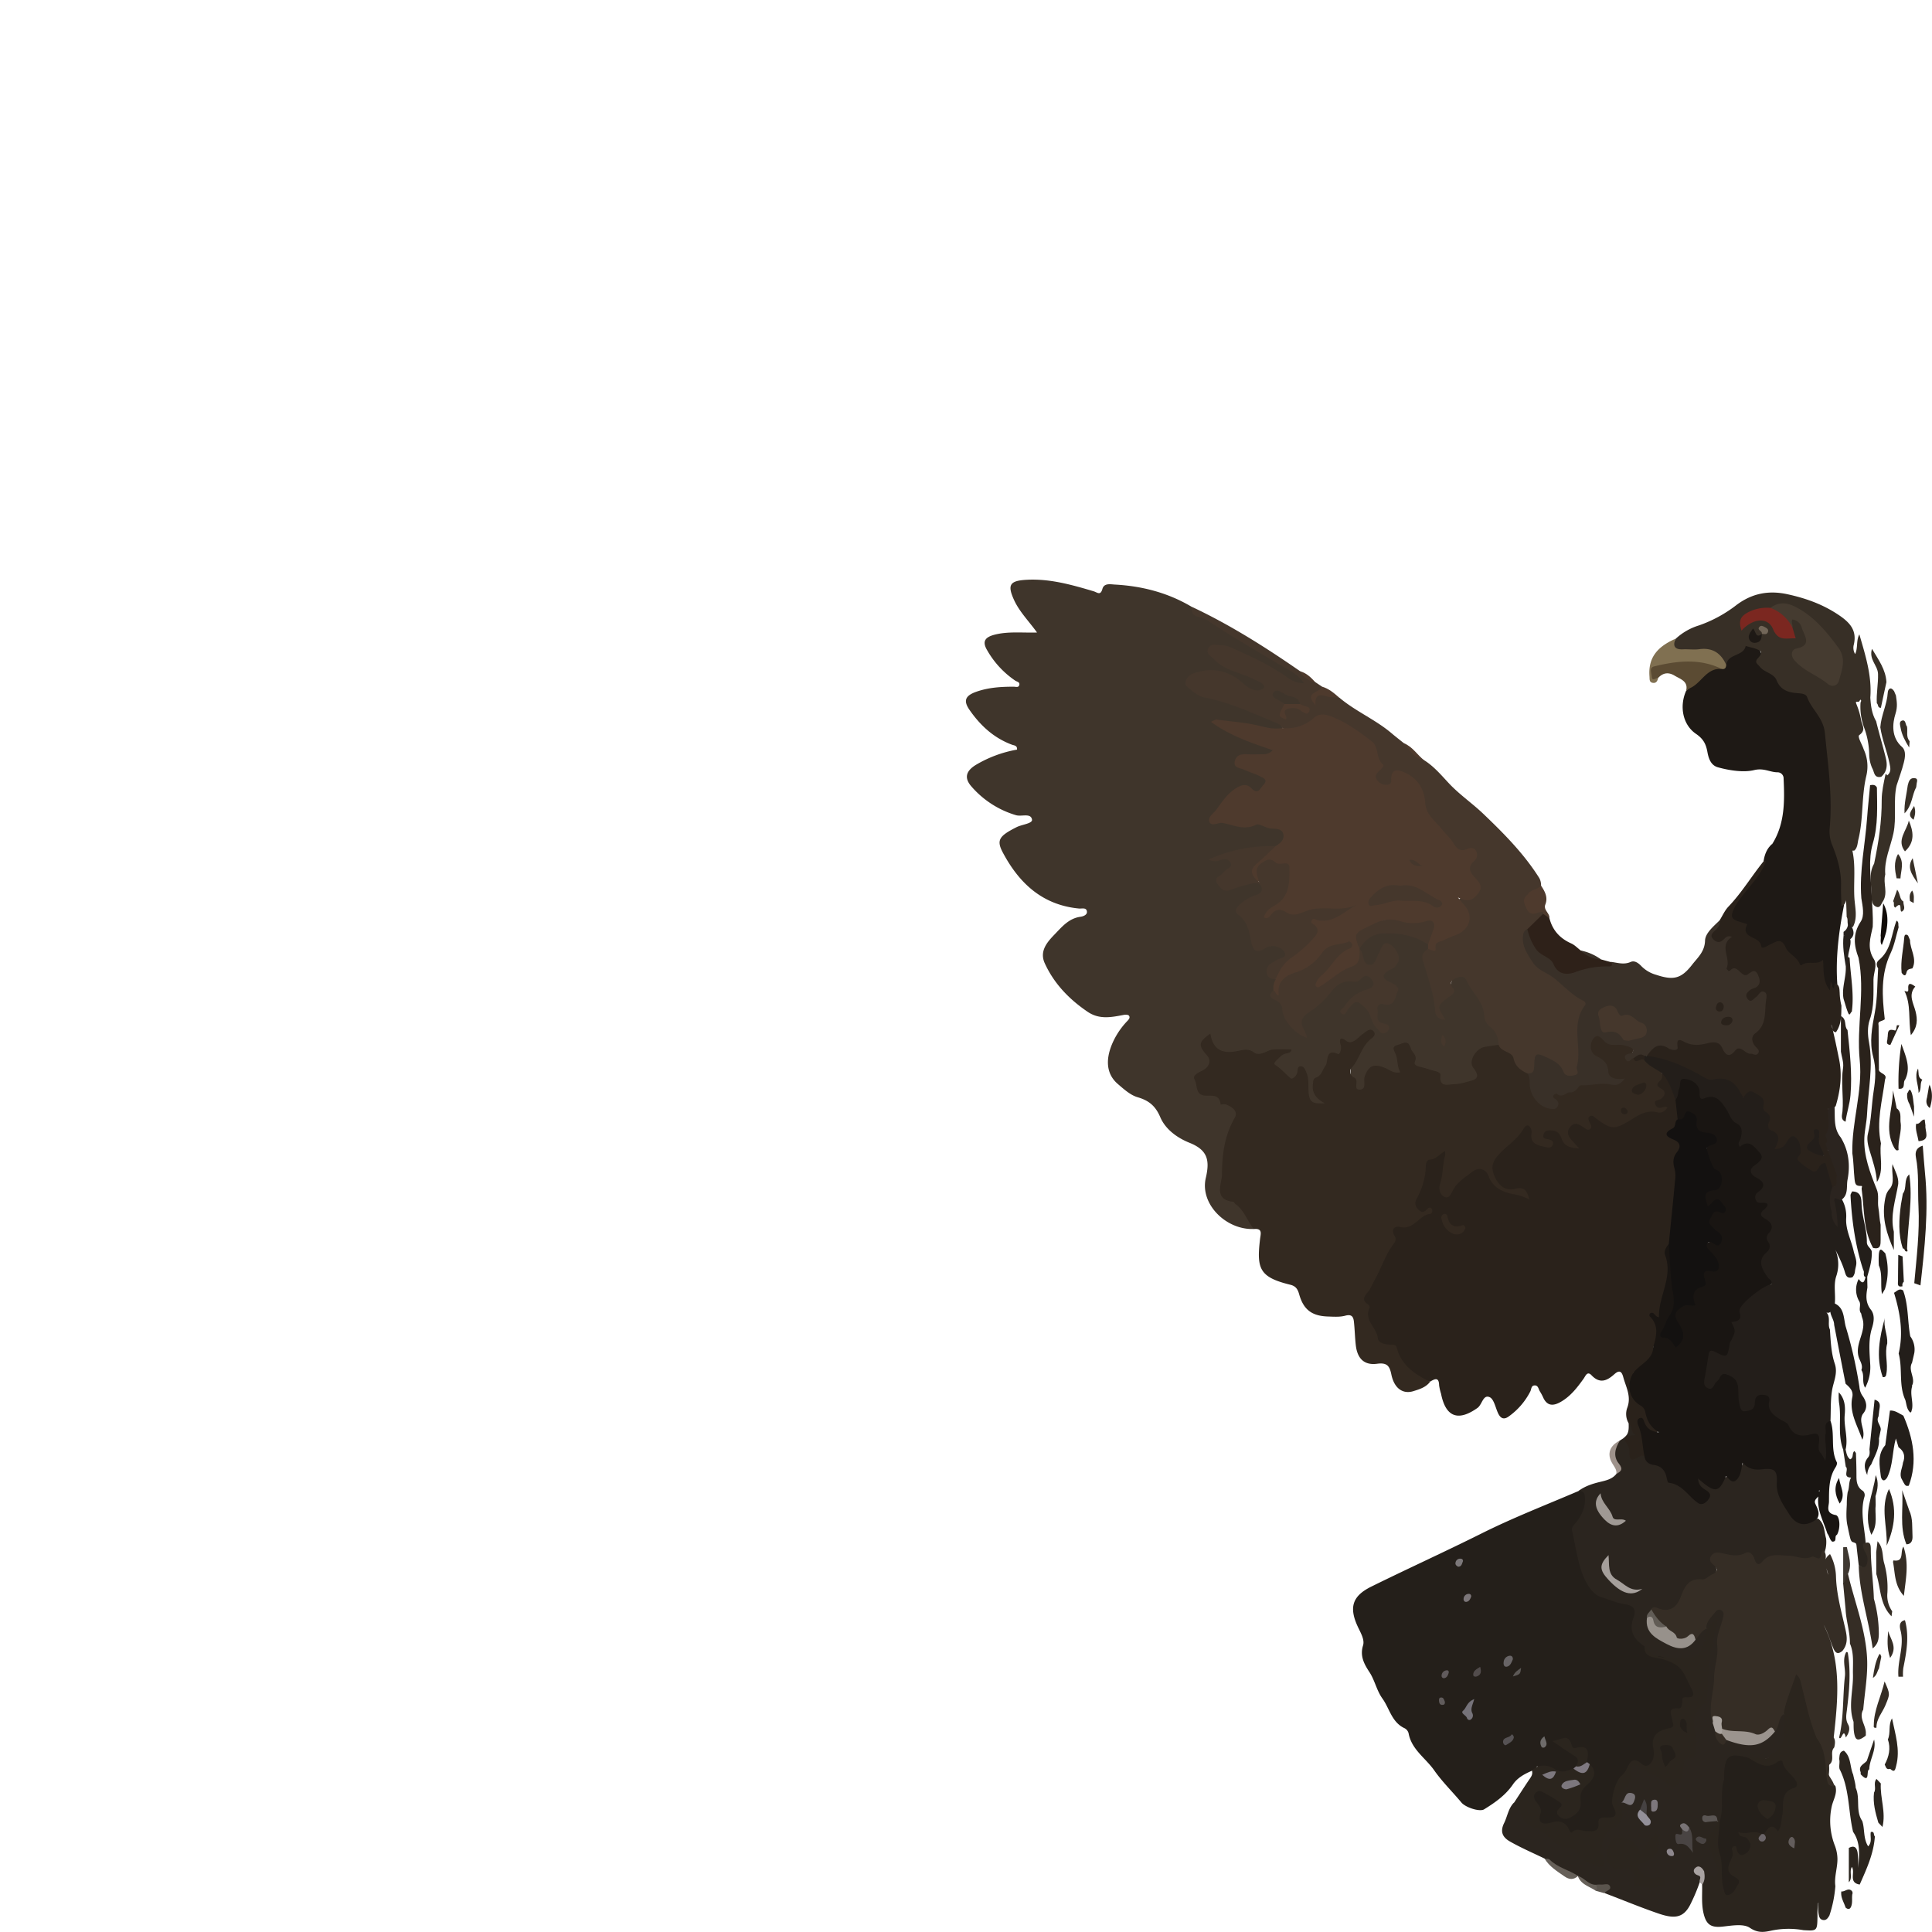 <!-- Copyright (c) 2022 Jan Stehno -->
<svg xmlns="http://www.w3.org/2000/svg" viewBox="0 0 1000 1000"><title>westerncapercaillie</title><g id="westerncapercaillie"><path d="M649.11,636.13c-14.46.63-28.12-12.89-25-26.38,2.2-9.36.87-14.53-8.46-18.26-6.27-2.51-12.4-6.91-15.1-13.25-2.46-5.76-5.81-8.59-11.7-10.31-3.8-1.11-7.16-4.2-10.3-6.89-6-5.17-6.64-12.94-2.22-22.25a39.65,39.65,0,0,1,7.06-10.21c.77-.81,1.8-1.84.91-2.92-.42-.5-1.78-.51-2.64-.35-6.37,1.21-12.6,2.52-18.66-1.58-9.62-6.52-17.4-14.58-22.23-25.13-2.9-6.34,1.33-11.06,5.14-15s7.35-8.29,13.39-9.09c1.43-.19,3.44-1,3.3-2.6-.2-2.38-2.61-1.52-4.12-1.66-19-1.82-31-13.16-39.39-28.92-3.45-6.47-2-8.61,7.08-13.19,2.77-1.4,8.27-1.86,8-3.88-.55-3.63-5.41-1.45-8.32-2.33A48.86,48.86,0,0,1,502.74,407c-3.74-4.32-2.77-7.89,2.21-11A62.86,62.86,0,0,1,526.41,388c.19-2.2-1.49-2.12-2.64-2.55-9.44-3.51-16.42-10-22-18.08-3.24-4.71-2.1-7.26,3.34-9.24,6.35-2.3,13-2.7,19.62-2.69,1.06,0,2.49.61,2.86-.91s-1.18-1.63-2.08-2.22a47.09,47.09,0,0,1-14.48-15.61c-2.81-4.65-1.29-6.93,4-8.24,6.87-1.71,13.87-.87,21.74-1.07-4.44-6.14-9.25-10.89-12-17.06-3.36-7.46-2.15-9.67,6.06-10.2,12.21-.79,23.73,2.5,35.22,5.91,1.87.55,3.55,2.44,4.55-1.2.86-3.14,4.15-2.4,6.4-2.27,14.23.76,27.69,4.27,40,11.63,3.73,5.35,10,7.19,15.29,10.17,12.68,7.2,24.51,15.76,37.4,22.6a22,22,0,0,1,4.43,3.54c1,.92,2,2,1.1,3.4s-2.34,1-3.63.7a23.05,23.05,0,0,1-7.62-3.74,139.24,139.24,0,0,0-27.79-14.27c-2.76-1-6.68-2.85-8.21.26-1.33,2.72,2.67,4.45,4.85,6.08,2.92,2.17,6.4,3.3,9.81,4.48a76.82,76.82,0,0,1,9.37,4.14c1.9,1,3.91,2.28,2.86,4.78-1.12,2.65-3.53,2.43-5.87,1.69a27.68,27.68,0,0,1-8.44-4.61c-6.43-4.92-13.4-6.84-21.26-3.37-1.4.62-3,.87-3.39,2.62s1,2.73,2.12,3.68a11.93,11.93,0,0,0,5.46,3c10.6,1.82,20.08,6.91,30.16,10.26,3.87,1.29,9.27,1.78,10.18,7.51-2.86,1.89-6,2.66-9.18,1.23-8.19-3.7-17.35-1.41-25.52-4.81a105.33,105.33,0,0,0,26.2,12c1.69.48,4.1,1.31,3.62,3.62-.44,2-2.74,2.39-4.66,2.63-2.65.32-5.32.08-8,.22-1.86.1-4.26-.11-4.66,2.25-.35,2.12,2,2.43,3.46,3.12,2.58,1.19,5.4,1.88,7.82,3.39,2.2,1.37,4.11,3.07,2.32,6-1.55,2.52-3.56,5.1-6.83,3.24-5.2-3-8.3-.64-11.76,3a68.53,68.53,0,0,0-8.33,11.22c6.6-1.21,11.94,4.18,19.05,1.71,5-1.76,10.89,1,15.81,3.13,4.13,1.82,2.82,6.27-2.6,9.94-10.56.87-21.1,1.86-31,5.24,1.15.19,2.45-.54,3.84-.52,2.06,0,3.78.64,4.54,2.7.7,1.86-.41,3.15-1.55,4.51-1.66,2-5.8,3.15-3.72,6.61s5.49.86,8.29.4,5.39-1.9,8.3-1.86c2.26,0,4.19.8,4.82,3.17.57,2.12-.67,3.59-2.34,4.71-3.23,2.14-8.8,2.67-9,6.86-.15,3.13,3.32,6.39,4.59,9.89.45,1.23,1.31,2.36,1.41,3.67.39,5.19,2.2,7.09,7.63,4.45,3.06-1.49,6.25.74,9,2.39,1.73,1,1.61,2.84.29,4.4-1.13,1.33-2.75,2-4.19,2.88-4.54,2.88-4.65,3.88-1,8.22.82,1.94.08,3.8-.31,5.68-.17.72-.8,1.87-.47,2.12,6.84,5.21,5,16.44,14.46,19.55-4-5.39-.85-8.84,3.83-12.07a48.67,48.67,0,0,0,9.57-8.81c3.06-3.63,6.81-6.6,12.12-6.46a7.48,7.48,0,0,0,4.3-1.33c3.28-2.16,6-1.27,7.55,2s-1.2,4.88-3.53,6.06c-4,2-8.38,3.51-10.17,7.09,4.42-4.38,9.21-3.13,12.55,4.26,1.37,3,2.19,6.29,5.91,7.46-1.91-1.9-4.41-3.25-4.47-6.53-.07-3.72.12-6.93,4.93-7.26,2.74-.19,3.92-2.12,4.68-4.32.92-2.64-1.21-3.55-2.91-4.79-4.16-3-4.12-4.87.07-8.26a10.85,10.85,0,0,0,2.88-2.69c1.86-3.17.34-5.65-2.17-7.25-2.94-1.88-3.12,1.45-4.23,2.87-1.89,2.39-2.22,6.92-6.16,6.52s-4.34-4.71-5.45-7.85a7.79,7.79,0,0,1-.23-1.11,4.07,4.07,0,0,1,.18-1.7c4.59-7.16,11.64-9.78,19.89-7.79,5.78,1.4,12.23,1,16.32,6.5a3.91,3.91,0,0,1,.3,2.52c-1,2.38-2.37,4.64-1.45,7.49,2.71,8.45,5.51,16.89,5.63,25a3.21,3.21,0,0,1,0-2.79c2.7-4.57,6.36-8.38,7.54-14.07.66-3.16,6.7-2.43,8.92.8,3.92,5.71,8,11.3,9.33,18.34.46,2.46,2.33,4.23,3.83,6.18,2.08,2.7,4.08,5.53,2.36,9.23-1.71,1.36-3.87,1.47-5.87,2-5.54,1.56-7.39,5-5.49,10.17,2.13,5.81,2,5.93-3.9,7.84a46.67,46.67,0,0,1-8.94,1.67c-3.72.43-6.72.58-7.58-4.24-.56-3.18-3.94-3.27-6.4-3.9-4-1-7.18-2.42-6.94-7.36.07-1.5-1.18-2.73-2-4a2.78,2.78,0,0,0-3.46-1.22c-1.56.56-1.79,1.79-1.43,3.22.61,2.38.82,4.83,1.47,7.2.86,3.17-.56,4.25-3.59,3.64a42.74,42.74,0,0,1-4.85-1.67c-6-2-7.6-1.2-9.57,4.87-.41,1.26-.2,2.67-.9,3.83-1.15,1.91-2.69,2.78-4.62,1-3-2.69-4-11.12-1.82-14.54,2.91-4.54,5-9.53,8.43-13.93-4,1.57-6.77,5.83-11.78,4.71-.6-.13-.46-.29-.43.13.38,6.59-8.5,6.29-9.15,12.15a8.09,8.09,0,0,1-2.47,4.37c-4.7,5-4.63,6.81.3,11.62.67.65,1.47,1.18,1.6,2.22-5.65,3.1-9.6,1-10.45-5.63-.44-3.43.36-7.11-1.88-10.37-6.05,5.88-7.43,5.66-14-1.94-2.46-2.86-1.65-4.65,3.91-9-9,4.08-18.45.62-27.68,1.49-5.78.55-8.68-2-11.18-7.72-2.32,2.32-2,4.4-.22,7,3.28,4.61,2.91,7.24-1.67,10.42-2.64,1.83-3.39,3.53-2.33,6.58s2.74,4.34,5.93,3.73c2.3-.44,4.11.06,5,2.54.54,1.61,2.11,1.94,3.5,2.6,5.47,2.61,6.09,5.42,3.8,10.91a70.81,70.81,0,0,0-5,35.23c.25,2.34,1.93,2.8,3.6,3.78A22.65,22.65,0,0,1,649.11,636.13Z" fill="#3f352b"/><path d="M843,736.71a9.47,9.47,0,0,1-.68-8.2c2.12-5.81-.74-10.57-2.12-15.71-.81-3-2-3.85-4.63-1.5-3.73,3.36-7.47,5.12-11.81.52-2.23-2.37-3.13.47-4.13,1.84-3.32,4.62-6.74,9.09-11.88,12-4.07,2.3-7.14,2-9.13-2.6A25.53,25.53,0,0,0,797,720.1c-.73-1.22-.85-3.21-2.85-3-1.65.17-1.5,1.94-2.05,3.08A35.85,35.85,0,0,1,781.13,733c-2.68,2.05-4.45,1.25-5.77-1.61s-2.12-7.28-4.35-8.23c-3.44-1.46-3.8,3.83-6.29,5.6-10,7.09-16.45,4.73-18.84-7.39a26.17,26.17,0,0,1-1-4.36c-.1-4.43-2.3-3.27-4.68-1.87-8.61-.3-12.81-6.57-16.72-12.71-1.71-2.68-2.86-5.05-6.37-5.6-3.06-.48-4.38-2.93-6-5.48-3.38-5.44-3.67-11.72-5.77-17.47-.72-2,0-3.73,1.07-5.35,5.12-8,8.15-17,13.11-25a4.19,4.19,0,0,0,.76-3.21c-1.29-5.35,1.56-6.78,6.24-6.56a4.9,4.9,0,0,0,4.09-1.69c1.81-2.18,4.33-2.91,7.21-3.56-1.07-.19.08-.23-.18-.24-5.69-.36-7.46-3.53-5.53-8.38a64.09,64.09,0,0,0,4.55-16.26c.28-2.44,8-8.59,10.44-8.43,2.25.15,2,1.93,1.89,3.38a88.2,88.2,0,0,1-2,13.4c-.42,1.62-.76,3.8.95,4.64,2.18,1.08,2.63-1.45,3.6-2.64a51.18,51.18,0,0,1,9.23-8.36c3.48-2.61,8.43-2.08,9.93,1.47,3.43,8.12,10,10.18,17.31,10.25-1.42-.59-1.42-.59-3.58-.58a13.05,13.05,0,0,1-13.38-10.8c-.6-3.14.25-5.69,2.49-8.24,4.25-4.84,9.47-8.71,13.52-13.73,1.05-1.31,2.37-2.8,4.26-2.27s2.46,2.36,2.59,4.06c.32,4,2.06,6.29,6.81,6-2.14-1.94-4.5-3.74-1.83-6.52,2.12-2.21,6.9-1.69,9.17,1.12,1.73,2.15,2.51,5.1,5.58,6.09-2.39-2.84-4.8-5.72-2.09-9.55,2.45-3.47,5.62-2.19,8.89-.86,1.38-1.49-.29-4.36,2.23-5.21s3.78,1.09,5.38,2.36c4.43,3.52,8.11,3.4,14.66-.51,5.1-3,10.21-5.95,17.08-3.76-3.39-1.56-6.37-3-2.73-6.36,1.84-1.7,2.36-2.8.67-5.12-2.53-3.47.72-5.7,2.67-8.08,5.79,2.92,6.13,9,8.22,14,.16,3.33,1.5,6.58.68,10-.28,1.28-.46,2.72-1.31,3.67-2.47,2.8-2.35,5,.75,7.32a3.66,3.66,0,0,1,1.21,4.6c-3.77,6.69-1.32,14-2,20.94-.94,9.11-2.29,18.17-3.11,27.28a18.55,18.55,0,0,0-1,10.44,29.86,29.86,0,0,1-1.79,16.6c-1.14,2.75-2.14,5.63-1.75,8.75.12.94,0,2.47-.61,2.63-4.27,1.1-2.06,4-1.44,5.84,1.19,3.68.19,6.62-2,9.47-1.8,1-3.9.61-5.86,1.53-4.38,2.06-6.93,8.42-4.57,12.67-1.4,6.14-1.36,11.5,4.65,15.91,4.06,3,3.68,9.13,7.22,13,1.27,1.39-1.39,2-2.84,1.69-2.35-.56-3.48-2.69-5.34-4.75,1.13,5.88,3.26,11.18,1.87,16.82-6.58,4.75-8.17,4.19-10-3.73-.43-1.93-2.08-3.74-.76-5.9l.84-.84C844.77,741.7,844.27,739.28,843,736.71Z" fill="#2a221b"/><path d="M792.88,916.56c-3.79,1.64-7.41,3.56-9.79,7.05-3.83,5.62-9.25,9.39-14.9,12.89-2.34,1.45-9.69-1-11.75-3.51-4.68-5.61-10-10.79-14.14-16.73-4.45-6.31-11.71-10.76-13.21-19.1a4.1,4.1,0,0,0-2-2.59c-6.76-3.09-7.8-10.18-11.54-15.39-3.08-4.3-3.91-9.42-6.79-13.79-2.54-3.87-5-8.17-3.25-13.71.91-2.93-1.15-6.39-2.62-9.5-4.78-10.14-3-16.06,6.87-20.94,18.85-9.31,38-18,56.81-27.38C783,785.62,800.1,779,817,771.77c3-1.62,4.22.07,4.61,2.71a15.87,15.87,0,0,1-3.2,12.26,10.64,10.64,0,0,0-1.78,10.58,41.6,41.6,0,0,1,1.9,9.4c.61,7.19,4.5,13,9.62,17.37,3.58,3.08,9.14,3.35,13.8,4.88,4,1.32,6.52,3.65,5.17,7.92-1.93,6.1.45,10.56,4.63,14.61,1,3.13,2.91,5.07,6.43,5.38a21,21,0,0,1,11.27,4.87c4.07,3.53,7.18,9.1,7.42,14.58.17,3.92-5,6-7.77,8.88-1.62,1.7-2.73,2.84-2.16,5.13.84,3.41-.57,5.38-4,6.19-4.84,1.15-6.55,4.14-5.84,9,.43,2.92.38,6.12-2.51,8.24-.93.68-2.21,1.52-3.13,1.08-9.18-4.4-10.16,4.34-12.85,8.6-2.22,3.53-4.54,8.11-1.63,13.2,1.56,2.73-.82,5.08-3.86,5.58-2.48.41-4.29,1.17-5,3.76-.37,1.32-1.41,2.69-2.74,2.58-5.4-.43-11.5,3.48-16.06-2.54-1.61-2.12-4.08-1.41-6.37-1.22-5.8.47-6.91-.46-7.25-6.33-.14-2.41-1.5-4.22-2.29-6.31a4.48,4.48,0,0,1,.94-5.22,3.85,3.85,0,0,1,5.24-.44c3.54,3.13,10.75,3.36,9,11-.45,1.93,1.8,2.14,3.34,1.56a6.41,6.41,0,0,0,4.58-6.49c-.12-4.19,1-7.57,4.31-10.5,2.34-2.06,3.57-5,1.17-8a9.47,9.47,0,0,1-1.19-2.1c-.19-3.55-.57-6.78-5.63-6.15-3.14.39-2.69-5.19-7-4.06,1.75,2.64,4.58,3.61,6.71,5.32,2.68,2.14,4.08,4.4,1.7,7.59a8.24,8.24,0,0,1-1.86,1.62c-3.33,2-6.76,3.53-10.24.4-2.56-2.31-7.11,2.11-8.85-2.67A3.3,3.3,0,0,1,792.88,916.56Z" fill="#241f1a"/><path d="M860.33,555.64c0,1.32.1,2.72-1,3.7-1.77,1.59-2.18,2.67.39,4.07,2.77,1.51,2.22,3.66,0,5.38-1.13.88-4,.3-2.87,3,1,2.28,3,1.69,4.91,1,.26-.1.67.2,1.37.45-1.33,1.9-3.13,3-5.14,2.51-5.17-1.38-9.22,1-13.19,3.49-9.25,5.72-10.59,5.75-19.24-.79-.76-.58-1.49-1.29-2.52-.73-1.42.76-.82,1.84-.41,2.91s1.72,2.44.54,3.62-2.55-.09-3.52-.74c-2.35-1.56-4.6-3.07-6.93-.17s-.71,5.23,1.34,7.43c.88.95,1.73,1.91,3.34,3.68-4.7-.27-7.83-1.25-9.12-5.07-.81-2.41-2.12-4-4.7-4.21-1.92-.17-4.07-.27-4.67,2.13s1.5,2.07,2.89,2.47,2.59,1.14,1.88,2.81c-.61,1.44-2,1.61-3.38,1.23-4-1-8.64-1.35-7.54-7.54a4.09,4.09,0,0,0-1.4-3.48c-1.4-.86-2.44.86-3,1.82-3.23,5.46-8.84,8.63-12.91,13.33-3.08,3.57-3.73,6.22-2.07,10.41,2,5.1,5.67,8.28,10.75,7,5.34-1.36,6.15,1.31,7.54,5.56a25.48,25.48,0,0,0-6.82-2.51c-5.82-1-11.84-2.91-14.29-9.49-1.62-4.35-5.57-4.68-8.31-2.54-3.63,2.82-7.87,5.29-10.16,9.63-.94,1.78-1.92,4.5-4.32,3.55s-3.22-4.15-2.5-6.32c1.68-5.06,1.35-10.39,2.77-15.44a7.09,7.09,0,0,0-.13-2c-2.8,1.5-4.53,4.29-7.92,4.44-1.65.07-1.94,2-2,3.63A36,36,0,0,1,733.48,620c-1.22,2.26-1.34,4,.65,6.06s3.15,1.2,4.66-.32c.69-.69,1.71-1.11,2.32.07.47.91.1,2.37-.7,2.45-5.95.58-8.46,8.48-15.59,6.84-3-.68-5,1.19-3.07,4.42a3.24,3.24,0,0,1-.26,4.1c-4.43,5.74-6.43,12.72-10,18.93-1.19,2.1-1.9,4.38-3.57,6.32-1.49,1.73-3.33,4.06,0,6.15.55.35,1.22,1.44,1,1.81-3.13,6.43,3.57,10.25,4.24,15.73.32,2.66,3.4,3.18,5.95,3.41,1.45.13,3.34-.38,3.84,1.58,2.36,9.17,9.4,13.79,17.25,17.66-2.13,2.86-5.49,3.87-8.6,4.84-5.52,1.73-10-1.47-11.45-8.68-.93-4.54-2.36-6.15-7.37-5.49-6.6.87-10.16-2.59-11-9.4-.49-4.1-.54-8.26-1-12.38-.27-2.44-1.07-4-4.43-3.11-2.85.78-6,.53-9.07.43-8.24-.27-12.59-3.55-14.81-11.42-.73-2.6-1.68-4.28-4.55-5-16-3.91-17.58-8.23-15.71-23.74.32-2.65,1.4-5.55-3.19-5.11-3.43-4.11-4.92-9.63-9.52-12.9-.45-.32-.73-1.18-1.14-1.22-10.49-1-5.88-9.62-5.87-14,0-10,1.24-20.19,6.59-29.41,2-3.47-1.4-5.76-4.62-7a7.64,7.64,0,0,0-2.64.11c-.74-6.67-6.23-3.69-9.71-5-3.31-1.2-2.34-5.41-3.84-8.1-1.06-1.88,1.58-3.27,3.57-4.23,4.35-2.09,5.35-5.46,2.71-8.38-4.47-4.93-4.12-6.86,1.94-11,1.25,7.8,5.53,10.71,14,9,3.08-.62,5.8-1.41,8.61.77,1.39,1.08,3.28.75,4.95.16s3.16-1.56,4.79-1.7c3.14-.28,6.32-.08,9.57-.08,0,1.73-1.64,1.84-2.74,2.08-2,.45-3.24,1.89-4.57,3.2-.77.76-2.21,2-1.06,2.73,3.06,2,5.33,4.69,8,6.92.8.65,3-1,3.44-3,.28-1.34-.15-3.49,2.14-3.17,1.58.23,2,1.95,2.64,3.39,1.22,2.91.89,5.91,1,8.91.23,6.06,1.77,7.34,8.43,6.79-4.22-2.2-6.76-5.11-6.14-9.89.18-1.33,0-2.81,1.55-3.35,3.07-1.11,3.39-4.1,5-6.2s-.39-9.11,6.57-6c.77.35,1.91-2.7,1.25-4.79-.91-2.91-.12-4.42,2.84-2.1,1.84,1.44,3.26.61,4.65-.25s2.55-2.26,3.94-3.22c1.64-1.13,3.69-3.36,5.44-1.59,2.11,2.13-.77,3.65-2.12,4.92-4.25,4-5.19,10-9.14,14.22-1.41,1.5-.55,4.11,1.25,4.89,3.17,1.4-1,6.75,3.32,6.31,3.36-.34,1.48-4.46,2.25-6.72,2.23-6.53,5.67-6.61,11.08-4.24,2.09.92,4.14,2.76,7.37,2-1.7-2.94-1.25-6.25-2.31-9.11-.84-2.24-2.62-4.12,1.07-5.08,2.46-.64,5.27-3.07,6.67,1.81.64,2.22,3.56,3.58,2.14,6.78-.76,1.7.9,2.42,2.62,2.78,2.59.55,5.08,1.53,7.66,2.15,1.4.34,3.07.91,2.93,2.22-.7,6.38,3.51,4.76,7.07,4.63a26,26,0,0,0,6.13-1.07c4.14-1.15,8.4-1.51,3.75-7.52-2.6-3.35,1.44-9.87,5.82-10.69,2.41-.45,4.85-.76,7.27-1.13,4.36,1.82,8.38,3.91,10,8.87.86,2.57,3.73,3.52,5.54,5.37s1.68,4.5,2,6.91a12.23,12.23,0,0,0,6.91,9.74c1,.51,2.22.94,3.26.23,1.33-.89.37-2,0-3-1.11-2.87.32-3.93,3-3.76,1.55.11,3,.28,4.36-.68,8.07-5.63,17.26-5.16,26.5-4.56-3.8-1.2-6.48-3.24-6.78-7.44-.17-2.25-1.92-3.06-3.65-3.92a7.46,7.46,0,0,1-4.15-5.74c-.43-2.48-.52-5,1.83-6.68s4.41-.42,6.18,1.11c3,2.63,6.87,1.75,10.34,2.48,5,1.06,5.59,2.36,3.17,6.94a1.35,1.35,0,0,0,.44.3,2.47,2.47,0,0,0,.58.13c2,1.47,4.55-.85,6.47.94C854.45,550.84,858.76,551.7,860.33,555.64Z" fill="#332920"/><path d="M790.6,555.63c-3.46-1.65-6.28-3.52-7.2-7.84-.78-3.63-6.37-3.12-7.67-6.86-.17-3.71-1.32-7-4.35-9.39a7.92,7.92,0,0,1-3.16-5.8c-.34-7.56-6.63-12.07-9.25-18.46-.89-2.18-3.69-1.85-5.6-.91s-3.48,2.46-1.44,4.88c1.43,1.7.73,2.84-1,4.08-7.32,5.25-7.28,5.31-2.81,12.5-3.16.08-5.09-1.93-5.23-4-.64-9.28-3.81-17.89-6.43-26.65-.86-2.87.47-4.63,2.7-6.08,3.44-4.24,8.22-6.35,13.15-8.36,7.13-2.9,8.49-7.71,4.09-14-2.08-3-1.65-4,2.17-4.45,5.86-.71,7.35-4.34,3.81-9-2.57-3.43-4.38-6.27-.8-10.33,2.07-2.36.74-4.25-2.63-3.92-1.74.17-3.73.37-4.86-1-5.63-6.77-12.52-12.58-16.88-20.27-1.58-2.8-1.78-6.5-2.47-9.8-1.09-5.27-5.5-6.88-9.45-9-2-1-3.17.29-3.63,2.26-1,4.25-3.79,5-7.3,3.26-3.18-1.57-4.1-4.06-2.27-7.5,2-3.85-.42-12.46-4.62-15.43-5.24-3.7-10.28-7.7-16.28-10.31-4.16-1.81-7.58-1.91-11.74.57-4.66,2.77-9.66,6.52-15.76,3-.61-1.56-2-2.21-3.42-2.79-12-4.95-23.89-10.51-36.8-13-3.83-.75-6.32-3.42-9-5.62-2.22-1.81,0-5.7,3.17-6.83,9.82-3.5,18.26-1.67,26,5.31,2.35,2.12,6,4.46,9.19,3.06s.62-3.19-1.26-4.17c-1.5-.78-3.08-1.4-4.62-2.11-6.3-2.89-13.56-4-18.53-9.38-1.45-1.58-4.24-2.77-3.14-5.48,1.22-3,4.25-1.88,6.57-1.9,3.73,0,6.91,2,10.15,3.41,8.45,3.79,16.75,7.92,24.33,13.31a14.07,14.07,0,0,0,8.58,3c-3.19-4.93-8.22-7-12.58-9.59-12.56-7.54-25.29-14.8-37.45-23a11.91,11.91,0,0,0-4.22-1.62c-3.05-.61-4.16-2.34-3.64-5.27,19.71,9.28,38,20.85,55.86,33.23a48.59,48.59,0,0,0,7.91,5.68l3.51,2.35c.84,3.59-4.09,2.77-4.33,5.33,4.41-4.2,8.77-1,13.15.26,8.46,7.19,18.94,11.48,27.38,18.72,2,1.69,4.07,3.28,6.1,4.92,4,2.55,6.24,7.11,10.78,9,5,3.2,8.77,7.75,12.76,12,5.47,5.78,12.07,10.27,17.74,15.71,10.61,10.16,21,20.62,28.88,33.17a7.8,7.8,0,0,1,.89,3.74c-.22,3.67-4.36,3.21-5.88,5.49-2.21,4.93-.77,7.43,4.28,7.33a4.53,4.53,0,0,1,2.69.5,1.89,1.89,0,0,1,.31,1.51c-1.62,3.86-4.88,6.34-7.83,9.07-2.64,6.94,2.47,17.32,10,20.93s12.27,10.53,19.36,14.59c1.43.82,1.55,2.58.56,4-3.28,4.86-3.11,10.21-2.82,15.75a133,133,0,0,1-.5,14.65c-.14,2.25.54,4.74-2.46,5.59-2.79.78-5.38.24-7.15-2.18s-3.64-4.71-6.59-6c-4.88-2.19-5-2.26-6.16,3C794.79,555.05,794.19,557.51,790.6,555.63Z" fill="#45372c"/><path d="M917.38,436.73c6.51-10.49,6.34-22.1,5.81-33.78a3.14,3.14,0,0,0-3.26-3.21c-3.93-.07-7-2.35-12-1.14-5.32,1.3-12.56.27-18.71-1.44-3.82-1.05-4.9-4.82-5.48-8-.75-4.09-2.11-6.73-5.9-9.32-7-4.77-8.62-14.43-5.11-22.26,5-5.21,9-11.83,17.34-12.7,1.54-.21,2-1.43,2.51-2.64,2.33-4.18,6.89-5.83,10.44-8.5s9.31,2.21,8.8,6.7c-.15,1.39-.41,3,.77,3.66,6.93,3.9,9.93,13.35,19.51,13.51a3.89,3.89,0,0,1,3.06,1.37c3.65,5.56,9.05,9.85,10.37,17.09,2.56,14,2.78,28.08,4.12,42.12a18.59,18.59,0,0,1-.37,5.62A27,27,0,0,0,951,439.76c3.64,9.19,4.06,19,3.44,28.85-2.65,13.45-4.41,27-3.45,40.72-.24,1.29-.45,3.17-1.82,3.15-2.43,0-2.17-2.65-3-4.21a77.41,77.41,0,0,1-.88-29.87c-.4,2.88-.88,5.77-1,8.7s-.58,5.93.22,8.87c-2.56,5-11.86,6.24-15.26,2-1.42-1.77-3.27-3.18-4.58-5-2.61-3.54-5.31-4.93-9.42-2.19-1.89,1.25-3.49.16-5.5-1.06-5.62-3.4-7.15-10.42-13.17-13.44-2.66-1.33-1.88-4.28-.38-6.47,2.74-4,5.45-8,8.47-11.73,3.2-3.95,6.51-7.76,8.75-12.36C913.82,442.35,916.05,439.73,917.38,436.73Z" fill="#1e1915"/><path d="M851.19,852.07c-5.66-3.46-8.14-8.11-5.71-14.7,1.49-4,.35-6.33-4.27-7-4.27-.61-8.31-2.45-12.4-3.68-4.43-1.34-7.51-6.62-9.16-10.55-3.12-7.46-4.06-15.81-5.94-23.79-.48-2,1.07-3,2.09-4.35,3-3.8,4.88-7.93,4.58-12.95-.14-2.4-1-3.48-3.4-3.3,3.35-2.51,7.21-3.76,11.26-4.73,3.06-.74,6.28-1.42,8.4-4.15,1.15-2,.5-3.74-.44-5.76-2-4.23-2.14-8.41,2.29-11.53l2.25-1.45c.33,2.53,2.64,4.16,2.6,7.11-.05,5,1.24,5.32,5.79,2.25.45-.31,1.37.07,2.07.12,2.13,1.21,3.9,3,6.39,3.62a8.51,8.51,0,0,1,5.91,5.69c.13.35.17.8.41,1,4.65,4.76,11.35,7,15.64,12.24.58.71,2.25,0,2.89-1.06a2.2,2.2,0,0,0-.49-2.6c-.36-.44-.79-.81-1.18-1.22-1.55-1.66-3.9-3.73-2.16-5.75,1.87-2.2,3.57.73,5.12,1.77,2.85,1.9,5.21,2.32,7-1.27.33-.67-.34-.17.27-.47,4.3-2.13,9.69-2.8,11.19-8.59.08-.32,1.46.09,2.08.5,2.91,1.9,6.12,1.61,9.38,1.59,5.38,0,7.55,1.63,7.39,7-.18,6.14,3,10.87,5.62,15.74,3,5.72,8.56,6.1,14.35,4.2,3.48,2.64,3.15,6.78,4.19,10.39a17.07,17.07,0,0,1-.26,5.19c-.55,1.79-.67,3.73-1.45,5.44a2.65,2.65,0,0,1-3.56,1.73c-6.73-1.7-13.67-1.86-20.57-2.21a4,4,0,0,0-2.74.62c-4.06,3.22-7.86,4.6-11.12-1a1.9,1.9,0,0,0-2.1-.59c-4.38,1.44-8.67.16-13-.28-2.06-.22-3.33.43-2.69,2.92,1.63,6.33.68,8.88-5.87,10-6.26,1.09-9,4.54-11.14,9.79-2.39,5.88-6.3,7.23-14.66,6a4.51,4.51,0,0,0-2.22,4c.33,7.31,5.92,9.79,11.47,12.32,4.32,2,8,1.31,11.09-2.41,2.22-1.84,3.12-5.39,6.9-5.23a3.07,3.07,0,0,1,.85,1.52,10.84,10.84,0,0,1-.29,3.89c-2,10.68-7.59,14.11-20.07,10.66-2-.54-4-1.64-6-1.51C853.64,857.68,852.23,855.23,851.19,852.07Z" fill="#2b251f"/><path d="M947.52,508.09c.21.28.4.57.62.85.6.75-.3,2.12,1.07,2.56.16-.86.32-1.72.47-2.58,2.63.79,2.38,3.09,2.54,5a30.49,30.49,0,0,0,.9,6.59c-.09,4.77.14,9.61-2.86,13.78-2.2-.26-1.55-2.23-2-3.11-.21-1.1-1.05-.08-.39-.46.11-.06.2.09.29.46,1.42,5.61,2.56,11.28,3.72,16.95,1.71,8.31.68,16.33-1.71,24.31a4.2,4.2,0,0,1-3.52,1.68c-1.38-.67-1.45.07-1.42,1.2.08,3.95-.1,7.92,1.18,11.75.1,1.81,1.42,3.87-1,5.18-2.43.1-3.24-1.85-4.34-3.38a3.27,3.27,0,0,1-.23-.46c-.06-.17-.1-.35-.15-.53-4,5.33-2.94,8.12,4.09,10.55,1.29,1,1.28,2.2.78,3.54-6.1,6.83-7.22,6.9-13.66,1.22-1.71-1.51-2.79-3.05-2.05-5.39a7.72,7.72,0,0,0,0-5c-.75-2.11-1.83-2.86-3.62-.92a14.85,14.85,0,0,1-2.82,2.78c-1.3.81-2.69,1.64-4.24.78s-1.05-2.25-.78-3.54c.2-.92.74-2.1.15-2.74-5-5.5-5.11-12.85-7.67-19.27-.9-2.27-3.15-3.71-5.57-2.33-3.07,1.74-4.3.21-6-2-3.13-4.16-6.59-8-12.79-5.62a3.42,3.42,0,0,1-2.79-.28c-9.89-5.69-20.67-9.21-31.42-12.85a7.81,7.81,0,0,1,10.13-6.49c2,.52,4,2.65,4.86-1.54.32-1.65,3-1.52,4.57-.85,4.06,1.72,8.11,1.41,12.3.64,3.34-.6,6.45,0,8.51,3.16.73,1.12,1.91,2.59,3.18,1.58,4-3.15,7.53-.31,12,.88-2.76-5.49-1.48-9.46,2.16-13.55s1.81-9.52,2.78-14.22a3.11,3.11,0,0,0-3.28.9c-2,1.47-4.13,2.54-5.87-.07-1.56-2.34-.22-4.28,1.65-5.88a20.89,20.89,0,0,0,2.66-2.11,2.82,2.82,0,0,0,.6-3.14c-.65-1.4-1.84-1.19-2.9-.66-4.49,2.25-7.31-3.24-11.71-2.44-1.24.23-1.73-2.64-1.56-4.37.21-2.26.49-4.5-.45-6.67-.72-1.67.91-4.73-3.64-3.91-2.94.53-4.14-3.61-1.88-6.2,1.5-1.7,3-3.29,3.68-5.53,1.49-2.37,2.63-5.08,4.54-7.07,6.91-7.23,12-15.8,18.25-23.53a.68.68,0,0,1,1.18,0c-2.85,7.89-9.16,13.46-13.84,20.13a27.47,27.47,0,0,0-2.11,3.26c-2.84,5.61-2.33,6.71,3.7,8.4.88.24,1.74.56,2.6.84-4,7.51,6.6,6,7.14,11.23.22,2.14,3.22-.07,4.73-.77,3.25-1.51,5.78-3.67,8.1,1.8,1.3,3.07,5.86,4.61,7.17,8.42a1.56,1.56,0,0,0,.8.64c3.26-2.84,8.11.28,11.25-2.94,2.55,3.37,1.69,7.5,2.34,11.25C946.67,512.45,947.14,506.07,947.52,508.09Z" fill="#2a221b"/><path d="M890.05,476.39c.42,2.35-.86,3.93-2.47,5.37s-2.6,2.79-.54,4.67c1.75,1.58,3.29,1.5,5-.05,1.06-1,2-2.43,4.4-1.44-7,4.53-.34,11-2.77,16.25-.06.12.06.39.18.52.37.41.77.79,1.16,1.19,4.15-5.32,6.13,3.72,9.6,1.46,2-1.33,3.8-3.18,5.31.22,1.1,2.49,1.7,5.14-1.57,6.75a13.5,13.5,0,0,0-2.1.83c-1.54,1.15-3.27,2.57-1.85,4.64,1.77,2.59,3.11.32,4.56-.74s2.25-3.77,4.43-2.54c1.51.84.84,3.17.64,4.76-.74,5.86.47,12.24-5.56,16.62-2.35,1.71-1.71,4.75.35,7,.86.94,2.2,1.86,1.13,3.34s-2.46.11-3.69.18c-1.69.1-2.77-1.06-4-1.86s-2.75-1.52-4,.09c-3,3.74-5,2.9-6.81-1.15-1.9-4.23-5.73-2.93-8.93-2.22-3.47.77-6.65.86-10-.65-2.1-1-5.09-3.27-4.18,2.42.34,2.13-3.4,1.43-4.58.66-5.68-3.71-8.48,0-11.38,3.84a2.16,2.16,0,0,1-1.29.65c-2-1.17-3.61,1.42-5.56.49-1.4.15-2.63,3.23-4.13.51-1.05-1.89.44-2.63,2.21-2.86,1-.13,1.78-.71,1.62-1.86s-1.22-1.24-2.07-1.64a14.61,14.61,0,0,0-6.7-1c-2.11.06-4.1,0-5.81-1.65s-3.64-4.66-5.93-1.56-1.52,7.48,1.55,9c3.91,1.95,5.88,3.56,6.22,8.27.23,3.18,4.34,4.08,8.52,3.32-2.25,2.85-3.76,3.83-7.3,3.1-4.9-1-10.11.58-15.27.39-1.62,0-2.22,4-6.08,3.7-1.44-.11-3.77,3.13-6.55.73-.2-.18-1.14.15-1.46.49-.94,1-.17,1.73.65,2.23,1.56.95,2.08,2.32,1.24,3.83-1,1.82-2.78,1.4-4.54,1.07-4.82-.9-9.32-6-9.85-11.66-.21-2.23.1-4.53-1.2-6.56,3.43.3,3.37-1.94,3.47-4.37.24-6.25.91-6.4,6.46-3.85,3.71,1.7,7,3.26,8.66,7.4,1,2.62,3.83,2.27,6,1.72,2.68-.68.52-2.78.88-4.09,2.82-10.44-3.25-22,4.15-31.83,1-1.36-.11-2.2-1-2.65-6-3-10.28-8.07-15.44-12-3.37-2.53-7.9-3.75-10.42-7.68-2.92-4.55-6.17-9-4.91-14.91a3.6,3.6,0,0,1,2.14-2.47c1.68.89,2.06,2.59,2.63,4.16,2.75,7.5,10.53,10.43,15.12,16.26.77,1,2.56,1,3.79.67,7.17-2.09,14.55-3.05,21.93-4,3.3.44,6.48,1.54,9.93,0,2-.88,4,.55,5.5,2.14a17.15,17.15,0,0,0,7.68,4.52c8.83,2.92,12.92,2.13,18.59-5.19,2.82-3.64,6.51-6.69,6.71-12.42C882.61,483,886.86,479.57,890.05,476.39Z" fill="#393028"/><path d="M799.48,962c-5.9-2.87-12-5.48-17.66-8.69-3.62-2-5.73-4.76-3.29-9.69,1.7-3.45,2.16-7.52,5-10.51a4.65,4.65,0,0,1,4.17,3.4c1.55,4.73,5.39,6.69,9.3,9.24,6.15,4,11.54,9.08,19,11,3.24.84,3.59,5.37,7.11,6.2,1.45.34,2.89,1.61,4.33.79,1.84-1,.27-2.68.26-4.06-.07-6.18.55-12,6.83-15.56,3.7-2.07,5.09-5,2.49-8.92-1.84-2.75-1.68-5.23.63-7.66A18.54,18.54,0,0,0,843,916.66c.56-4.53,2-4.88,6.11-2.65,4.67,2.49,9.78,4.15,14,7.48,2.6,2,4.56,1.06,5.79-1.8a12.94,12.94,0,0,0,1-6.08c-.11-1.61.2-3.38,1.81-3.8,6.18-1.59,5-6.42,4.57-10.47-.84-6.88-1.43-13.2,4.37-18.79,3.07-3,1.7-7.95,2-12,.75-9.16,1.7-18.24,4.19-27.2-1.19.72-1.92,2.35-3.67,1.64h0c-.84-4.22,1.69-9.18,5.28-10.4,2.26-.77,3.7.14,4.53,2.14a6.12,6.12,0,0,1,0,3.9c-3.93,15.38-3.59,31.28-5.81,46.87a10,10,0,0,0,.32,5,47.42,47.42,0,0,1,1.43,5c.52,2.94.59,6.37,5.31,4.62a39.66,39.66,0,0,1,8.33,1c6.13,1.17,11.56.53,14.76-5.73,1.25-1.61,1.55-3.66,2.53-5.38.78-1.39,1-3.81,3.75-2.62,5,15.42-2.08,24.32-18.77,23.79a15.68,15.68,0,0,1-3.33-.64c-4-1.28-6.22.35-6.8,4.25a140.94,140.94,0,0,0-2,19.45c0,2.76.43,5.66-1.6,8a3,3,0,0,1-1.46.72c-1.47-1.07-2.84-2.45-5-1.79,1.53.44,3.39,0,4.48,1.62,1.53,4.89-2.54,6.68-5.21,9.24l-2.61.54c.93.47,1.65-.26,2.44-.22a2.73,2.73,0,0,1,2.48,2.65c-.21,3.78,1.62,6.76,3.35,9.85a5.38,5.38,0,0,1,.67,4.29,4.31,4.31,0,0,1-2.85,3.19c-1.54.46-2.46-.47-3.24-1.61-.6-.87-.88-2.15-2.42-1.8-.74,0-1.64-.63-2.09-.26-.9.72.32,1,.65,1.42,1.48,1.64.78,2.93-.52,4.18a92.82,92.82,0,0,1-4.55,10.87c-3.7,7.85-8.58,8.15-17,5.24-9.32-3.2-18.43-7-27.64-10.48.61-4.4-2.81-2.86-4.93-3.26a18.35,18.35,0,0,1-8.92-5.7l.07,0C809.58,970.77,804.9,965.71,799.48,962Z" fill="#2b251f"/><path d="M883.12,951.67c1.92-3,6.08-4.68,5.79-9.1h1.16a3.56,3.56,0,0,1,1.25,3.56c-1.76,9.08,2.06,17.84,1.45,26.84a3.5,3.5,0,0,0,.11,1.12c.33,1.42.15,3.17,1.89,3.8.72.27,1.39-.43,1.85-1,1.21-1.57,1.26-3.19-.28-4.51-6.1-5.22-.88-10.85-.46-16.23.13-1.69,2.41-2.38,3.87-.33.92,1.28,1.8,2.87,3.41,1,1.42-1.63.58-3.14-1-4.28-.47-.33-1-.58-1.46-.87-1-.6-2.07-1.26-1.8-2.57a2.51,2.51,0,0,1,3.08-1.88c3.28.5,6.83-1.47,9.88,1,.48.84,0,1.74.15,2.6.92-.59.32-1.52.52-2.28.5-2,2-4.14,3.62-3.88,5.82.92,4.37-3.12,4.91-6.08.94-5.17-.23-11.21,5.91-14.35a1.8,1.8,0,0,0,.37-2.94,40.15,40.15,0,0,1-5.46-7.08c-1.18-1.73-3.1-.16-4.66.32-4.69,1.44-9.12-.3-12.29-4.8,3.8-.77,8.2,2,11.39-.79s7-5.55,7.27-10.27c.23-3.84-.22-7.72-.37-11.58-1.65-1.89-.84-3.92-.21-5.87,1.33-4.11,2.58-8.27,4.25-12.27.51-1.21,1.14-2.52,2.7-2.58,1.84-.08,2.55,1.37,3.19,2.76a26.1,26.1,0,0,1,1.17,4.35c2.22,8.54,4.24,17.13,7,25.52a27.41,27.41,0,0,1,5.29,19.3c-.26,2.62,1.68,4.42,3.4,6.18,1.08,3.77-1.09,7-1.88,10.39a35.22,35.22,0,0,0,1.63,20.52,20.15,20.15,0,0,1,1.3,6.64c.07,4.78-1.75,9.42-1.08,14.25a63.23,63.23,0,0,1-3.09,15.21c-.78,1.27-1.59,2.64-3.38,2.28s-2-2-2.25-3.41a21.25,21.25,0,0,1-.16-3.82,10.37,10.37,0,0,1,.16-1.66c0-.15-.15,0-.24.55a42.64,42.64,0,0,0-.3,6.19c-.11,7.86-.11,7.86-7.26,7.43a43.43,43.43,0,0,0-17.33.39c-3.47.73-6.53,1-10.4-1.6-3.35-2.28-9.45-1.12-14.25-.62-6,.62-8.35-1.17-9.7-6.78-1.21-5.06-.63-10-.76-15,.63-2.25-.58-4.76,1-6.86.21-.88.23-2.41.65-2.52,2.29-.61,1.27,1.52,1.78,2.43.68,1.19.59,3.28,2.72,2.89a2.71,2.71,0,0,0,2.08-3c-1.83-5.29-4-10.45-6.09-15.66a.67.67,0,0,1-.31-.71C883,951.8,883,951.67,883.12,951.67Z" fill="#2b251e"/><path d="M953.14,468.84c-.08-3.38-.32-6.77-.22-10.15.22-7.39-1.75-14.27-4.46-21a18.74,18.74,0,0,1-1.41-9.13c1.51-16.46-.87-32.72-2.49-49.1-.8-8.1-6.85-12.1-9.18-18.61-.69-1.94-3.41-1.93-5.57-2.12-4.53-.39-8.33-1.77-10.26-6.62-1.45-3.65-6.24-3.94-8.66-7-1.19-1.52-3-2.2-1-4.42.91-1,2.51-2.93,1.06-3.86-2.12-1.36-4.9-1.71-7.39-2.49-1.1,5.51-9.3,3.86-10,9.74-6-7.31-14.27-6.33-22.39-6.54-5.53-.15-6.51-2.3-3.83-6.92a31.25,31.25,0,0,1,12.14-6.94,68.61,68.61,0,0,0,19.36-10.56c7.91-5.93,16.45-7.69,26.31-5.55,9.57,2.08,18.38,5.24,26.55,10.74,5.74,3.86,9.52,7.9,7.86,15.23a6.34,6.34,0,0,0,.65,5c1.55-3.22.45-6.92,2.19-10.19,3.1,10.76,6.55,21.35,5.67,32.7.26,4.26.8,8.45,3,12.23,1.55,6.38,3.45,12.66,5,19,.92,3.76.72,7-2.32,9.77-3.86.88-3.54-2.54-4.7-4.45a18.38,18.38,0,0,1-1.55-6.84,42.3,42.3,0,0,0-2.67-14.26A31.12,31.12,0,0,1,963,363.85c0-.54.81-1.22-.13-1.72-.25.52-.63,1.21-1.13,1.14-1.52-.2-1.15.35-.81,1.3a40.06,40.06,0,0,1,2.37,8.07c.34,2.52,2.86,5.14-.92,7.81-1.13.8,1.44,4.81,2.25,7.38A20.94,20.94,0,0,1,966,401.59c-2.59,10.83-1.44,22.11-4.11,32.93-.48,2-.38,4.16-2.07,5.71-2.66.43-3.69-1.59-5-3.23a23.93,23.93,0,0,0,.62-13.72,8.82,8.82,0,0,1,0-2.46c.46-2.87,3.2-5.18,2.14-8.45.1-4-.43-8.11.9-12-1.46,4.45-.71,9.09-.94,13.64-2.2,4.58-2.43,9.42-2,14.35a10,10,0,0,1-.33,1.78c-1.78,6.18-3.41,12.36.36,18.45a11.59,11.59,0,0,1,1,4.49c-1.16,4.27-.62,8.67-1,13C955.12,467.35,954.7,468.56,953.14,468.84Z" fill="#372f26"/><path d="M883.21,843c2.45-.8,2.41-4.28,5.5-5a10.94,10.94,0,0,1,0,2.89c-3.7,12-4.5,24.27-5,36.64-.06,1.64-.29,3.62-1.82,4.61-6.35,4.08-5.47,10.23-4.06,15.9.94,3.77-1,7-.37,10.52a2,2,0,0,1-.59,1.37c-6.46-.93-5.33,3.48-5.55,7.28a11.43,11.43,0,0,1-2,5.22c-1.43,2.26-3.25,3.68-5.93,1.13-4.26-4.05-10.2-5.44-14.87-8.89-3-2.25-5.12-.47-4.5,2.41,1.08,5-1.91,7.88-4.82,10.67-2.55,2.44-2.78,4.33-.84,7.23,2.75,4.1,1.39,8.57-2.79,10.69-5,2.55-8,9.7-6.13,14.78.65,1.75,2,3.45,0,5.11-1.67,1.4-3.26.29-4.74-.48-2.67-1.38-6.35-1.17-7.18-5.49-.25-1.34-3.27-3-5-3.05-6.3-.07-9.42-5-13.75-8-1.06-.75-2-1.93-3.18-2.21-4.8-1.12-7.45-4-8.74-8.65-.46-1.67-2.13-3-3.24-4.51,2.61-4,5.18-8,7.86-12,1-1.42,2-2.71,1.49-4.57,3.35-4.11,8.9-2.77,11.28-1.2,4.1,2.71,6.86,1.08,10.23.06,3.4,1.33,6.19.4,8.5-2.27,4.12,4.14,1.76,7.83-1.48,10.58-2.82,2.39-3.8,4.9-3.36,8.27.58,4.47-1.83,7-5.59,8.8a4.57,4.57,0,0,1-5.71-.92c-1.74-1.76-.66-3,.61-4.29.51-.53,1.07-1.08.71-2s-10.69-7-11.45-6.69c-3.32,1.17-3.27,3.5-1.5,5.76,1.46,1.87,3,3.65,2.19,6-1.85,5.48,2,5.63,5.12,4.73,4.62-1.32,7.77-.65,9.77,3.79.31.67.69,1.79,1.38,1.12,2.57-2.48,5.11-.5,7.71-.52,2.35,0,6.57.74,6-4.33-.2-1.84.86-2.84,3.25-2.74,6,.23,6.8-1.12,4.15-6.19-1.32-2.51,1.22-12.32,4.23-15.19a12.07,12.07,0,0,0,3.08-3.95c1.68-3.89,3.36-6.12,7.85-2.31,2.49,2.12,5-.1,5.76-3a11.18,11.18,0,0,0,.09-5.05c-1.45-6.85,2.51-9.46,8.29-10.55,3.22-.61,1.66-2.44,1.5-4.13-.24-2.64-3-6.73,3.33-6.11,1.32.13,1.7-1.75,1.81-3.14.09-1.2-.3-2.81,1.92-2.63,5.57.45,3.77-2.74,2.44-5.27-1.63-3.11-3-6.82-5-9.15-2.53-3.13-7.48-5-12-5.82-3.79-.66-7.25-1.28-6.82-6.27,4.27,6.78,11.87,6.31,18,6.33C880.19,858.45,881,856.68,883.21,843Z" fill="#2b251e"/><path d="M834.05,498.05c.41,1.18.64,2.21-1.24,2.15a46.85,46.85,0,0,0-17.53,3c-3.93,1.4-8.77,1.58-11.24-4.25-1.55-3.67-6.76-4.16-9.16-7.93a29.76,29.76,0,0,1-4.3-10.08l8.18-8c2-.44,2.3,1.39,3.24,2.37,1.58,6.18,5.38,10.39,11.25,13,1.81.81,3.27,2.4,4.89,3.63a73,73,0,0,0,10.6,4.66Z" fill="#2e2119"/><path d="M867.26,330.61c-1.52,3.74-.53,5.68,3.83,5.48,2.84-.13,5.73.29,8.52-.08,6.86-.9,11.18,2.12,13.87,8.06-.06,1.44-.51,2.47-2.27,2.18-8-1.41-16-2.77-24.2-1.92a59.38,59.38,0,0,0-7.28,1.19c-4,.93-4,2.79-1.5,5.4-.3,1.64-1.09,2.92-3,2.47-1.66-.41-1.35-2-1.46-3.26C853.07,341,857.16,335,867.26,330.61Z" fill="#807051"/><path d="M858.23,350.92c-1.19-.06-3.19,2-3.33-.85-.08-1.73-1.44-4.49,1.29-5.15,11.77-2.87,23.55-4.26,35,1.33-7.81-.7-10.39,7.09-16.13,9.77a17.61,17.61,0,0,0-2.33,1.57c1.23-5-2.85-6-6-7.9S860.73,348.21,858.23,350.92Z" fill="#5b4b33"/><path d="M981.33,360c.44,3.14.95,5.69-.22,9.4-1.55,4.94-2.38,12.22,3.4,17.25,2.1,1.83,1.61,5.35.9,8.09-1,4-2.47,7.87-3.73,11.8-4.45,1-6.37-.45-5-5.08,2.46-1.81,1.78-4.2,1.28-6.59-1.3-6.21-3.79-12.11-4.71-18.42.41-6.16,3.48-11.75,3.86-18,.11-1.8,1.52-3.3,3.26-.73Z" fill="#372f26"/><path d="M976.41,353.09c-1,4.44-1.92,8.88-2.87,13.29-1.91,0-1.17-1.81-2.1-2.35-.31-5.09.78-10.1.63-15.21-.13-4.44-4.85-7.37-3.14-13C972.42,341.68,976.07,346.62,976.41,353.09Z" fill="#372f26"/><path d="M802,475.33,798.76,473a1.71,1.71,0,0,0-.24-.94c-4.26-1.61-7.46-4.12-7.8-9,1.39-2.86,5.14-2.35,6.88-4.72,2,3,3.73,6.06,2.28,9.79C798.71,471.07,802.26,472.64,802,475.33Z" fill="#4e3a2d"/><path d="M991.83,407.44c-2.27,4.17-2,9.42-6.05,13.55-.26-5.35,1.1-9.95,1.69-14.62.51-2,1.14-4,3.76-3.57,1.48.22,1.09,1.52.86,2.56C992,406.05,991.92,406.75,991.83,407.44Z" fill="#372f26"/><path d="M799.48,962c.89.16,2.11,0,2.63.53,4.12,4.18,10,5.32,14.71,8.47-2.32,2.06-4.53,2-7.11.18C805.93,968.52,801.92,966.15,799.48,962Z" fill="#666059"/><path d="M693.07,361c-2-.15-4.21.09-6.1-.52-4-1.3-6.48-1-6.08,4.52-2.06-2.57-4-4.66,0-6.84,1.3-.71,2.74-1.24,3.38-2.75C687.78,356.41,690.44,358.7,693.07,361Z" fill="#4e3a2d"/><path d="M838.49,745.6c-2.54,3.9-3.67,8.2-.55,12,2.43,3,1,4-1.3,5.29.27-2.25-1.14-3.76-2.19-5.55C831.61,752.49,833.2,748.21,838.49,745.6Z" fill="#9e928b"/><path d="M988.42,383.65c-.06.9-.13,1.8-.24,3.27-2.16-3.51-3.82-6.62-4.42-10.15-.22-1.32-1-3.38.81-3.81,2-.47,1.55,2.11,2.5,3.11C987.5,378.6,986.44,381.39,988.42,383.65Z" fill="#372f26"/><path d="M882.06,968.62c.39,2.39.5,4.75-1,6.86l-1.2-1.17c-.78-1.08,1.49-2.94-1-3.64-2-.56-2.87-2.47-1.49-3.75C879.3,965.05,881,966.65,882.06,968.62Z" fill="#a8a2a1"/><path d="M826,975.56a18.59,18.59,0,0,1,2.78-.12c1.57.15,3.78-.89,4.54.9.86,2-2.14,2.13-2.76,3.6l-4.53-1.26A3.53,3.53,0,0,1,826,975.56Z" fill="#5a544d"/><path d="M826,975.56a2.48,2.48,0,0,1,0,3.12c-3.33-2.31-7.82-3.23-9.32-7.7C820.13,972,822.16,975.58,826,975.56Z" fill="#666059"/><path d="M737.33,393.67c-5.35-.93-7.62-5.48-10.78-9C731.2,386.44,733.59,390.85,737.33,393.67Z" fill="#4e3a2d"/><path d="M828.74,496.63a15.82,15.82,0,0,1-10.6-4.66A26.8,26.8,0,0,1,828.74,496.63Z" fill="#393028"/><path d="M680.74,353.1a11.06,11.06,0,0,1-7.91-5.68C676.17,348.35,678.56,350.59,680.74,353.1Z" fill="#4e3a2d"/><path d="M914,445.77l-1.18,0c.52-3.51,1.73-6.68,4.54-9.06C917.49,440.19,914.2,442.41,914,445.77Z" fill="#1e1915"/><path d="M843,736.71c2.16,1.49.88,4.45,3.4,6.06l-4.86.54C843.27,741.37,843,739,843,736.71Z" fill="#2b251f"/><path d="M663.68,376.84a21.28,21.28,0,0,0,16.65-5.48c2.35-2,5.19-1.77,7.55-.94,8.29,2.92,15.34,8,22.19,13.37,3.78,2.95,2,8.69,5.72,11.93.94.8-.86,2.24-1.76,3.15-1.36,1.38-2.83,2.64-1.3,4.8a5.57,5.57,0,0,0,5.37,2.5c2.63-.23,1.8-2.25,2-3.83.53-3.79,2.5-4.27,6-2.9,7.47,2.95,11.12,8.78,11.59,16.11.42,6.42,5.44,9.47,8.65,13.69,1.71,2.25,4.08,4.14,5.67,6.75s3.33,5.23,7.28,3.49c1.51-.66,3.59-1,4.61.76a4.32,4.32,0,0,1-.69,5.29c-3.71,3.09-2.54,5.67.08,8.56,2.13,2.35,4.62,4.64,1.86,8.27-2.39,3.14-5,5.1-10.52,2.14,1.73,2.1,2.26,2.83,2.87,3.47,5.39,5.65,3.73,12.83-3.68,15.89a62.53,62.53,0,0,0-6.77,2.88c-1.62.91-4.45.33-4,4.18.29,2.33-2.48.61-3.9.22,0-.75,0-1.51,0-2.26-1-2.51.1-4.77.84-7.07.79-2.46-.09-3.24-2.68-3.46-6.46-.52-13.15,1.63-19.4-1.72-1.5-.8-2.87.4-4,1.4s-2.22,2.3-3.7,2.51c-6.6,1-7.38,5.24-6.46,10.6h0c1.4,7,.64,8.52-5.7,11.35-4.36,1.95-7.6,5.6-11.92,7.63-1.77.83-3.53,3.25-5.41.94-1.71-2.1-.31-4.45,1.36-6.05a44.49,44.49,0,0,0,7-8.13c1.89-3,5.31-4.22,8.57-7.51-5,.72-8.85.9-11.75,4.33a38.75,38.75,0,0,1-17,11.86c-3,1.07-5.73,3.09-5.72,7,0,1.24.57,3.12-1.1,3.39-2.16.35-2.76-1.47-2.94-3.29a9.17,9.17,0,0,1,1.14-5.66c-.57-4.14,1.33-7.3,4.4-9.74,3.87-3.06,7.25-6.64,11.16-9.66,2.85-2.21,5.66-4.69,2.6-9-1.34-1.87-.39-4.43,2-3.81,7,1.8,11.91-2.68,17.65-4.69-7.22,2.28-14.86.65-22.19,2.47-4.08,1-8.35,2.6-12.77.29-1.94-1-3.39,1.14-4.93,2.16-1.33.87-2.92,1.66-4.2.51-1.76-1.56-.08-3.08.73-4.44a10.43,10.43,0,0,1,3.82-3.33c6.37-3.86,8-10,7.12-16.63-.65-4.75-5.75-3.36-8.82-4.16-2.48-.64-4.28,1.82-4.71,4.6-.26,1.64,1.82,3.87-1,4.84-1.08.38-2.19-.51-2.89-1.44-1.48-1.95-2.23-4.2-.72-6.29,3.31-4.59,6.92-9,12.71-10.74,2.43-1.4,4.7-3.43,4-6.2-.78-3.06-4-2.65-6.7-2.95s-5.75-2.74-7.46-1.88c-6.21,3.1-11.54.05-17.25-.93-2.22-.38-5.64,2-6.76-.43-1.22-2.68,2.24-4.62,3.8-6.84,2.93-4.16,5.81-8.34,10.33-11,2.62-1.55,5.19-2.23,7.7.43,3.21,3.4,4.43-.16,6.06-1.89,2.54-2.7-.18-3.65-1.85-4.48-2.69-1.35-5.64-2.19-8.39-3.45-2-.92-5.46-.74-4.54-4.45.79-3.22,3.39-3.6,6.28-3.47s5.71,0,8.57,0a6.29,6.29,0,0,0,4.72-2.1c-11.31-3.85-22.33-7.6-32-14.7,1.12-.43,2.23-1.3,3.19-1.15,6.89,1,14,1.42,20.67,2.94C655.09,376.42,659.17,377.67,663.68,376.84Z" fill="#4e3a2d"/><path d="M660.26,438c-3.27,3.05-6.44,6.22-9.84,9.11-3.76,3.19-3,5.88,1.33,9.68-1.2-4.24-2.59-7.31,1-9.86,2.42-1.7,4.35-3,7-.92a2.91,2.91,0,0,1,.46.32c2,2.21,7.2-1.67,7.2,2.89,0,7.18.23,15-7.49,19.37-2.72,1.53-4.87,3.22-5.75,6.23a2.23,2.23,0,0,0,3.17-.71c2.49-3.28,4.9-4.23,8.86-1.66,3.8,2.46,8.38-.61,11.72-1.51,8-2.17,16.43,1.15,24.17-2.56-6.38,3.42-11.56,9.33-19.81,8-1.12-.17-2.6-1.71-3.43.21-.62,1.42,1,1.63,1.76,2.38,2.92,2.88.49,5.35-1.3,7.22a63.79,63.79,0,0,1-10.58,9.34c-4.39,2.91-6.61,7-8.55,11.47-2.08-.4-4.2-.74-4.52-3.43s1-4.28,3.17-5.49a4.6,4.6,0,0,0,1-.53c1.74-1.76,7.08-1.5,4.88-5a7.57,7.57,0,0,0-9.71-1.82c-4.84,2.91-6.37,1.68-7.49-3.85-1-4.87-1.93-10-6.47-13.3-2-1.5-1.54-3.23,0-4.79a22.42,22.42,0,0,1,8.57-5.34c1.94-.67,4.34-1.66,3.27-4.36-1-2.45-3.43-2.14-5.46-1.64a87,87,0,0,0-10.32,3.1c-3.59,1.39-5.21-.58-6.93-3.07-2.17-3.17,1.07-3.74,2.39-5.22a27.32,27.32,0,0,1,2.05-2c1.15-1.07,3.42-1.66,2.17-3.88-1.15-2.06-3.13-1.89-5-1.15a7.5,7.5,0,0,1-6.23-.33A77.31,77.31,0,0,1,660.26,438Z" fill="#45372c"/><path d="M659.11,512.64c1.31.42,1.12,2.48,2.79,2.54-.91-6.24,2.09-9.72,8.38-11.74a25.55,25.55,0,0,0,13.86-10.05c3.48-5.39,9.43-4,14.1-6.07.32-.14,1.39.66,1.6,1.21a1.94,1.94,0,0,1-1.13,2.35c-7,2.7-9.48,9.95-14.94,14.18a11,11,0,0,0-2.32,3.11c-.49.8-.84,1.84,0,2.58s1.66-.11,2.44-.59c5.33-3.23,9.72-7.83,15.9-9.9,4.18-1.39,4-5.48,3.91-9.12a7.84,7.84,0,0,1,1,1.31c1.22,2.61.9,7,4.5,7,2.54,0,3.34-4.07,4.67-6.45,1.09-2,2-5.23,4-4.81,2.8.58,5,3.56,5.94,6.25.77,2.14-.37,4.81-2.41,6.49-.86.7-2.05,1-3,1.63-2.82,1.88-3.09,3.87.22,5.38,2.49,1.12,6,2.75,4.87,5.09-1.38,2.74-1.45,8.66-7.76,6.65a2.29,2.29,0,0,0-2.75,2.76c.64,2.41-1.49,5.88,2.54,7.17,1.5.48,3.77.5,3.51,2.83a3.63,3.63,0,0,1-2.25,2.3c-2.05.65-2.85-1.4-4.08-2.46-3.12-2.69-2.81-7.24-5.7-10.15-4.57-4.61-5.12-4.66-9.13.14-.93,1.11-1.59,4-3.65,2.15-1.57-1.37.94-2.37,1.66-3.52a19.73,19.73,0,0,1,11.46-8.67c1.59-.49,4.91-1.7,2.92-4.8-1.5-2.34-3.57-3.44-5.91-.64a4.29,4.29,0,0,1-4.19,1.3c-5.08-.89-8.77,2.15-11.21,5.37a45.86,45.86,0,0,1-11.16,10.3c-4.07,2.72-5.2,5.16-2.76,9.32a25.54,25.54,0,0,1,1.51,4.1c-5.92-1.66-12.52-9-12.83-14.61-.16-2.78-1.59-4.08-3.82-5C657,516.35,656.66,514.74,659.11,512.64Z" fill="#45372c"/><path d="M703.7,491.14c-3.36-8-2.23-8.24,4.81-11.71,5.64-2.79,9.62-4.71,16.34-2.58a23.38,23.38,0,0,0,13.62-.13c2.82-1,4.69.92,3.49,4.28l-2.82,7.88c-7-4.7-15-6.15-23.27-5.72C710.33,483.45,706.43,486.49,703.7,491.14Z" fill="#45372c"/><path d="M746.53,535.64c2.25,2,2,3.83,1,6.17C745.19,540,746.06,538.08,746.53,535.64Z" fill="#45372c"/><path d="M947.46,735.44c2.47,6.93-.16,14.62,3.28,21.44.31.62-.21,1.89-.69,2.63-3.5,5.46-3.33,11.65-3.37,17.69,0,2.49-2,6,3.51,7,2,.38,2.7,6.53.62,10.21-1.59.64.34,3.74-2.49,3.52-1.32-1.11-1.45-2.91-2.48-4.19-2.29-7.24-6.58-14.1-4-22.26-.23-.21-.5.09-.27.52,1.51,2.74-3.2,3.38-2,6.25,1.06,2.45,2.78,5.07.88,7.94-5.29,4-10.43,3.79-14.3-2.34-3-4.81-6.81-9.74-6.48-16.26s-1-7.83-7.58-7.09c-3.84.44-7.06-.09-10.13-3.38-.64,3.18-.79,5.75-2.4,8-2.66,3.63-4.36.48-6.19-1.07-3.72,8.88-5.73,8.79-14.4,1.29.09,3.06,1.7,4.54,3.86,5.85,1.64,1,3.2,2.32,1.68,4.58-1.4,2.1-3.56,3.63-5.73,2.11-5-3.49-8.06-9.7-15.13-10.42-.47-.05-.85-1.93-1.09-3-.77-3.52-2.86-5.7-6.48-6.2-2.82-.4-4.53-1.75-4.91-4.6-1.17-5.24-1-10.73-3.17-15.82-.5-1.2-1-3.28.83-3.88,1.65-.53,1.9,1.26,2.41,2.45,1.06,2.46,2.63,4.39,7.43,5-5-3.15-6.3-6.75-7.09-10.66a4.83,4.83,0,0,0-2.58-3.32c-5.94-3.59-7.31-10.71-3.6-16.83-.2-2.33,1.51-3.94,3-5a22.87,22.87,0,0,0,7.37-8.49c1.58-5.55,3.06-11.08-1.94-15.86a1.56,1.56,0,0,1,.28-1.47c2.25-1.3,2.3,2,4.57,1.93-.33-10.81,7.47-20.77,3.15-32.2-.67-1.77.48-4,1.94-5.62,2.46,2.7,1.06,6.15,1.82,9.2,1.54,6.21.66,12.66,2.16,19,1,4.35-1.74,8.67-4.13,12.59-2.14,3.5-2.57,6.65,2.23,8.46.8.31,1.28,1.63,2.37.94a3.27,3.27,0,0,0,1.3-3c0-2-1.12-3.56-1.9-5.27-2.75-6.06-1.63-9.32,4.65-11.28,2.49-.77,3.32-1.65,3.37-4.06a5.27,5.27,0,0,1,2.49-4.28,5.25,5.25,0,0,0,2.85-5.56c-.23-2.36,1-4,3.6-4.12,4.15-.25,3.48-2.5,2.07-5a19.41,19.41,0,0,0-1.73-2.24c-3.85-5-3.6-5.76,2.54-7.07,2.07-.45,2-1.41,1.17-2.78a16.45,16.45,0,0,0-2.34-2.46c-4.09-4.52-3.26-8.38,2.4-10.94.79-.36,2.18-.12,1.7-1.54a1.75,1.75,0,0,0-2.79-.89c-2.29,1.42-4.47,2.81-5.6-1.1-.94-3.32-1.25-6,3.29-7.42,5.43-1.72,5.62-5.19,1-8.94-3.89-3.16-4.72-10.9-1.3-14.62,2-2.17.82-3.13-1.09-3.47-4.55-.81-7-3.14-7.56-7.81-.3-2.57-1.92-3-4-1.13-1.22,1.16-2.58,1.6-4,.31-.38-3.39-.75-6.78-1.13-10.17,1.26-1.54.09-3.29.45-4.9.56-2.51.17-5.73,3.25-6.72a6.73,6.73,0,0,1,7.92,3.17c2.15,4.35,5.17,6,9.73,6.69,2.4.34,4.11,2.67,5.44,4.76,2.11,3.34,3.86,6.92,7.12,9.43.75.57,1.52,1.6,1.31,2.41-1.5,5.7,2.75,6.94,6.48,9.18,4.94,3,5.19,5.6,1.43,10.06-2,2.32-2,4,.44,5.58,3.79,2.5,3.64,5.33,1.08,8.56-.69.88-1.63,2.72-.74,2.91,5.73,1.24,4.35,4.66,3.13,8.33-.25.78,1,1.52,1.63,2.19.94.94,2.46,2.16,2.06,3.22-1.86,4.9.7,10.63-2.65,15.06-2.83,3.75-2,6.87.34,10.31,3.34,5,2.25,4-1.65,7.53-4.37,4-10.27,6.71-12.32,13.7-1.77,6-2.7,12.31-4.83,18.27-1.36,3.78-4,4.45-7.2,3.1s-4.32,0-4.54,2.72c-.31,3.76-2.23,7.53-.44,11.34,1.94-.1,2.45-1.48,3.31-2.43,1.75-1.91,3.08-4.54,6.48-3.36s5.55,3.06,6.4,6.57c.63,2.61.4,5.26.84,7.85.24,1.45.28,3.26,2.27,3.46s2.58-1.36,3-2.85c.87-3.17,2.77-4.89,6.21-4.47s4,2.86,4.09,5.75a6.9,6.9,0,0,0,3.38,5.63c3.3,2.24,6.61,4.36,8.91,7.78,1.22,1.83,3.35,1.31,5.26,1.15,7.79-.67,7.79-.65,8.18,7.12a11.1,11.1,0,0,0,.33,2.73c.52-3.37,0-6.7.09-10C944,738.61,942.27,734.55,947.46,735.44Z" fill="#191512"/><path d="M942.75,752.5c-2.23-2-1.21-4.63-1.15-6.93.08-3.06-.88-4.06-3.9-3.25-5.1,1.39-9.44,1.1-12-4.65-.63-1.44-3-2.13-4.57-3.17-3.23-2.14-6.36-4.46-5.42-8.93.48-2.28-.36-3.25-2.38-3.52s-3.93-.17-4.75,2.08a12.61,12.61,0,0,0-.34,2.79c-.35,3.06-3.08,3.29-5.13,3.54s-2.32-2-2.74-3.63c-.81-3.07-.35-6.25-.84-9.39-.6-3.8-3.07-5-5.89-6.05-3.17-1.18-3.26,2.43-4.95,3.59s-1.71,4.88-4.71,3.55c-2.84-1.27-1.81-4.14-1.39-6.55.62-3.49,1.17-7,1.71-10.51.4-2.61,1.27-2.89,3.77-1.59,5.79,3,6.14,2.66,7.18-4.14a5.21,5.21,0,0,1,.59-1.53c2.65-5.23,2.65-5.22.28-9.91,3-.31,5.73-.95,4.28-5a3.13,3.13,0,0,1,.14-1.67c.77-3.24,12.72-12.68,16.22-12.8.91-1.93-1-2.55-1.78-3.67-3-4.36-5.74-8.6-.3-13.25a3.68,3.68,0,0,0,.52-5.14c-1.11-1.61-1-3,.4-4.56,2.85-3.18,1.1-5.66-1.8-7.29s-3.08-2.79-.65-4.91c1.94-1.69,3-3.64-1.11-3.46-1.48.07-2.52.15-3.18-1.4a3,3,0,0,1,1-4c4.18-3.15,3.57-5.39-1-7.75-2-1-4.18-3.51-1.13-5.85,2.5-1.93,5.87-3.94,3-7-2.41-2.61-5.38-7.24-10.17-2.93-1.54-2,.14-3.1.42-4.46.64-3,1.29-6-2.33-7.82-2.75-1.4-3.32-4.46-4.86-6.79-2.72-4.12-5.34-8.62-11.65-6.06-1.94.79-2.34-.35-2.42-1.88a11.83,11.83,0,0,0-.2-2.81c-1.14-3.54-4.47-5-7.47-5.36-3.38-.46-2,3.2-2.88,5s-.28,4.2-2,5.72c-1.86-4.74-3.16-9.76-6.88-13.58-3-2.38-6.79-3.61-9.14-6.79a1.5,1.5,0,0,1,0-2.25l1.13,0c11.14,1.19,20.9,6,30.41,11.42a5.51,5.51,0,0,0,4.31.75c6-1.45,10.72.81,13.66,6.5.42.81.94,1.58,1.73,2.88,1.53-2.19,2.79-4.33,5.77-2.47,2.45,1.53,5.35,2.4,4.67,6.11-.28,1.51-.56,2.79,1.18,3.84,2,1.19,2.79,3,1.59,5.32-.8,1.56-.21,3.65.93,4.08,5.46,2,4.27,5.55,2,9.76,2.84,0,4.43-.89,5.69-2.67s2.5-5,4.74-3.61c2.48,1.48,3.08,5,3.08,8.08,0,1.49-2.87,2.69-1,4.41a31.57,31.57,0,0,0,7.16,5.25c1.9.94,2.83-1.24,3.73-2.67a3.42,3.42,0,0,1,2.89-1.53c4.11,3.17,3.46,8.15,4.77,12.38-.36,4-2.42,7.88-.43,11.94a9.33,9.33,0,0,1,.21,3.83c.92-3.12-1.64-5.94-.8-9a3,3,0,0,1,1-1.39c1.65-.62,2.87,0,3.92,1.25a17.73,17.73,0,0,1,2.08,9.71c-.28,5.94,2.64,11.22,3.87,16.85.52,2.36,1.71,4.59,1.33,7.11-.17,1.12-.53,2.21-.65,3.34a5.28,5.28,0,0,1-1.29,3.09c-3.08,1-3.52-1.4-4.1-3.28-1.73-5.58-4.73-10.59-6.33-14.43,2.41,4.41,4.34,10.32,2.05,17.15-1.49,4.45-.3,9.31-.74,14a7.62,7.62,0,0,1-1.78,4.13c-1.07.86-2.14,1.35-3.22,0-1.67-5.12-.56-10.43-1.65-15.59,1.17,5.19-.16,10.57,1.76,15.71,3.17,2.54.88,6.42,2.34,9.38.42,5.94.6,12,2.51,17.64,1.72,5.09-.72,9.38-1.44,14.06-.79,5.12-.56,10.39-.77,15.59-4.41,1.13-1.63,4.92-2.73,7.27-4.14-5.73-1.16-12-1.9-16.75a68.84,68.84,0,0,0,.42,15.65C943.84,745.25,944.63,749,942.75,752.5Z" fill="#231e1a"/><path d="M868.34,579.39c1.3-.08,2.74.19,3.33-1.48.5-1.43,1.05-3.33,3-2.46s3.92,2.11,3.52,4.58c-.66,4.1,1,5.93,5.07,6.24,2.27.17,4.84.81,5.35,3.39s-2.16,2.59-3.76,3.39a3,3,0,0,0-1.26,1c-.6,1,2.89,10.79,4.1,11.15,3,.91,3.54,3.16,3.47,5.74s-1.19,5-3.61,5.14c-6.73.38-4.75,4.17-3.64,8.32,2.47-1.16,4.24-6.62,7.49-1.58.78,1.21,2.47,2.21,1.78,3.91-.88,2.16-2.49.82-3.85.45-2-.55-2.74.87-3.37,2.26s-2.17,2.88-.57,4.6a17.91,17.91,0,0,0,3.24,3.16c2.23,1.42,3.29,3.25,2.3,5.67-1.35,3.33-3.22,1.09-5,.25a1.64,1.64,0,0,0-2.4.71,2.33,2.33,0,0,0,.61,2.59c1.91,2.27,4.3,4,5.26,7.19,1.11,3.64-.74,5-3.46,4.41-5-1.06-4.2,1.85-3.49,4.39s.82,3-2.29,3.94c-4,1.15-4.32,5.18-2.55,9.19-2.21.83-4.15-.86-6.46.59-3.86,2.41-5.23,4.39-2.49,8.46,2.91,4.32,4.36,8.83-1.27,12.85-1.68-2-2.67-5-6.35-5.09-2.18,0-2-1.89-1-3.34,1.82-2.58,2.34-5.71,4.29-8.38,2.37-3.25,2.3-7.29,1.55-11.66-1.43-8.25-1.49-16.73-2.12-25.12C864.84,632.92,866,622,867,611a15.81,15.81,0,0,0-.24-6.11c-1-3.17-.84-6,1.2-8.51,2.59-3.2,1.28-5.36-1.84-6.58-4.64-1.81-4.55-3.65-.4-5.74C867.77,583,866.51,580.41,868.34,579.39Z" fill="#131110"/><path d="M855.75,697.08c-.15,7-7,8.91-10.32,13.49-3.52-1.34-5.7-2.52-1.6-6.29,2.63-2.41,3-6.65,7.42-8.18C853.65,695.27,854.47,695.71,855.75,697.08Z" fill="#2a221b"/><path d="M758.46,635.67a4.65,4.65,0,0,1-6.1,3,10.11,10.11,0,0,1-6.26-8,1.81,1.81,0,0,1,1.15-2.26,1.33,1.33,0,0,1,1.84.78c.82,4.52,3,6.72,7.86,5C757.76,633.87,758.28,634.58,758.46,635.67Z" fill="#332920"/><path d="M815.75,914.24c1.35-2.23,1.55-4.06-1.16-5.65-3.35-2-6.49-4.3-11.14-7.43,4.6-.41,8.22-4.58,10.1,2.26.29,1.07.86,1.57,2,1.28,7.54-1.91,6.57,2.86,5.88,7.38C820.3,914.74,818.66,916.13,815.75,914.24Z" fill="#2b251e"/><path d="M763.06,879.46c-.83,3.11-2.11,5-1,7.26a2.54,2.54,0,0,1-.94,3.41,1.28,1.28,0,0,1-1.8-.84c-.43-1.52-3.62-2.51-2-3.86C759.13,883.9,759.15,881,763.06,879.46Z" fill="#757279"/><path d="M815.75,914.24c2.43.64,3.92-1.16,5.71-2.16l1.43,1.07c-1.5,5.27-3.76,5.88-8.5,2.27Z" fill="#7f7981"/><path d="M783,859c-.69,1.48-1.26,3.35-3.09,3.68-1.43.26-1.79-1.23-1.62-2.35a3.52,3.52,0,0,1,3.26-3.33C782.51,856.94,783.24,857.78,783,859Z" fill="#686466"/><path d="M783.58,899.19c-.36,2.23-2.47,3-4.06,4.06-.61.41-1.62-.74-1.55-1.77.19-2.57,3.33-1.78,4.37-3.61C782.65,897.33,783.43,898.36,783.58,899.19Z" fill="#565254"/><path d="M766.13,862.75c.79,2.63.39,4.25-1.82,5-.75.26-1.73,0-1.77-.78C762.45,864.82,764.19,864,766.13,862.75Z" fill="#524c4c"/><path d="M799.39,898.72c.49,2.39,2.14,4.08.09,5.71a1.59,1.59,0,0,1-1.48-.07C796.9,902.38,796.89,900.5,799.39,898.72Z" fill="#6e6b6a"/><path d="M754.73,810.93c-.89-.45-1.6-1.08-1.35-2.13a2.39,2.39,0,0,1,2.8-2,1.08,1.08,0,0,1,.93,1.59C756.66,809.47,756.47,810.94,754.73,810.93Z" fill="#7c787a"/><path d="M761.5,826.36c-.46,1.22-1,2.51-2.42,2.75-1.08.19-1.66-.71-1.51-1.75a2.64,2.64,0,0,1,2.62-2.37C761,824.93,761.51,825.47,761.5,826.36Z" fill="#7c7679"/><path d="M783.08,867.74c.94-2.39,2.53-3.18,4.22-4.47C786.91,866.6,786.91,866.6,783.08,867.74Z" fill="#5c5856"/><path d="M749.87,865.73c-.37,1.27-.82,2.56-2.28,2.88a1.18,1.18,0,0,1-1.42-1.28,2.78,2.78,0,0,1,2.33-2.73C749.22,864.4,750,864.68,749.87,865.73Z" fill="#615b5d"/><path d="M747.82,880.69c.2,1-.06,1.64-1,1.74-1.49.18-1.91-.86-2-2.06-.06-.73,0-1.64.91-1.74C747.27,878.47,747.4,879.83,747.82,880.69Z" fill="#615c5c"/><path d="M847.9,566.67c-1.52-.39-3.64-.86-3.23-2.5.65-2.54,3.64-2.79,5.74-3.75.93-.43,1.85.53,1.71,1.61A5.18,5.18,0,0,1,847.9,566.67Z" fill="#2a221b"/><path d="M851.2,546.6c0,.75,0,1.5,0,2.25-1.55-2.1-4.5,2.66-5.71-1.13C847.25,546.67,848.84,544.69,851.2,546.6Z" fill="#2a221b"/><path d="M842.4,574.79c.24,1.23-.3,1.75-1,1.92a1.88,1.88,0,0,1-2.39-1.66,1.36,1.36,0,0,1,1-1.69C841.4,573,841.78,574.34,842.4,574.79Z" fill="#2a221b"/><path d="M664.83,364.41c-2-2-7.34-3.11-5.9-5.64,2-3.4,5.51.9,8.43,1.5,2.12.44,5,1,5.48,4.14A7.14,7.14,0,0,1,664.83,364.41Z" fill="#3f352b"/><path d="M664.83,364.41h8a24.65,24.65,0,0,0,2.61,1.07c1.54.44,3.19.85,2.08,2.95-1,1.87-2.23.42-3.32,0-.51-.22-.89-.73-1.39-1a7.49,7.49,0,0,0-7.06-.15c-2.18,1.25.86,3.39-.16,5.1C661.43,370.74,661.43,370.74,664.83,364.41Z" fill="#4e3a2d"/><path d="M790.72,463l7.8,9c-2.86-.18-6.1,3.17-8.46-1.81C788.62,467.18,787.93,465.19,790.72,463Z" fill="#4e3a2d"/><path d="M947.52,508.09c-.09,1.24-.18,2.48-.34,4.56-4.12-5.28-3-10.77-3.62-15.87-1.89-7.4-.84-14.51,2.67-23.08C946.43,486.26,944.47,497.31,947.52,508.09Z" fill="#1e1915"/><path d="M940.28,899.6c-3.7-8.81-5.47-18.17-7.82-27.36-.46-1.82-.55-3.63-2.78-5.6-2.39,7.14-5.27,13.53-6.46,20.5-2.92,2.34-2.14,6.47-4.51,9.07-.74,0-1.58-.38-2.22,0-4.28,2.7-8.73,2.76-13.48,1.38-4-1.16-8.77,1.26-12.22-2.57a7.44,7.44,0,0,1-.93-3c-.77-3.73-2.15-1.4-3.4-.32-2.56-7.83.68-15.51.74-23.29,0-5.55,2.3-11.07,1.64-16.71-.6-5.15,1.88-9.49,2.95-14.2.36-1.59.78-3.06-.86-4-1.84-1-2.88.61-3.73,1.69-1.83,2.33-4.22,4.44-4,7.82-2.6,1.18-3.79,3.74-5.63,5.67-.53-.17-1.19-.66-1.56-.48-6.68,3.25-10.64-.73-14.44-5.2-2.92-2.91-6.86-5.14-6.89-10,.88-1.56,2-1.21,3.39-.63,5.19,2.18,9.37.29,11.52-5s3.84-10.72,11.52-9.87c1.53.17,3.24-1.71,4.93-2.48,2.83-1.28,3.39-2.86.93-5-1.51-1.33-2.71-2.66-1.2-4.79,1.34-1.9,3-1.81,5-1.42,4.18.82,8.25,2.33,12.63,0,2.23-1.17,4.06.91,4.67,3,.82,2.82,2.28,3.76,4.17,1.41,3.77-4.68,9.07-3,13.51-3,4,0,7.92,2.5,12.13.53a1.67,1.67,0,0,1,1.11.1c3.08,1.31,3.05,1.31,3.75-2.13a4.82,4.82,0,0,1,.86-1.42c2.37,2.09,1,4.86,1.27,7.32a56.18,56.18,0,0,0,1.36,5.51c-.45-3.64-3.73-7.4,1-10.73a26.16,26.16,0,0,1,3.08,11.79c.31,9.56,3,18.56,5,27.72.86,3.88,1,7.45-1.75,10.66-2.95,2.41-4,.11-4.9-2.06-1.56-3.81-2.63-7.82-4.74-11.49,9.43,18.67,7.42,38.32,5.24,58-.82,1.68-1.44,3.89-3.93,3.18s-2.94-2.78-2.7-5c.52-4.84.72-9.78,1.55-14.52,1.31-7.47-.38-14.87.81-20.21-.25,9.66-.16,21.36-2.31,33C942.33,897.12,942,898.7,940.28,899.6Z" fill="#352d25"/><path d="M862.59,841.94c1,2.44,4.56,2.44,5.29,5.6.2.87,3.94,1.1,5.74-.59,2.81-2.64,3.37-.46,4,1.74-4.18,5.81-9.39,5.2-14.9,2.28s-11.35-5.7-10.26-13.56c1.4-2.2,2.78-1.65,3.69.27C857.43,840.49,859.72,841.58,862.59,841.94Z" fill="#97918b"/><path d="M850.07,822.37c-5.32,4.32-10.74,2.64-17.51-4.66-4.8-5.17-4.92-7.78,0-12.79.55,4.84-.73,10,4.37,12.73C840.93,819.8,843.9,824.22,850.07,822.37Z" fill="#a59f9b"/><path d="M828.47,772.92c.35,5,4.87,7.59,6.19,12.09.82,2.81,4.58.39,6.9,2.12-4.12,3.75-7.74,2.84-11.14-.68C825.3,781.14,824.64,776.87,828.47,772.92Z" fill="#9f9994"/><path d="M862.59,841.94c-3.14.6-6.1,1.08-6.85-3.38-.3-1.75-1.66-2.33-3.33-1.15-.37-2,1.53-2.93,2.27-4.4C856.73,836.49,859,839.75,862.59,841.94Z" fill="#615c56"/><path d="M949.53,572.6c.4,5.51-.69,11.3,3.22,16.11,4.17,6.84,5,14.32,3.53,21.92-.68,3.61.63,8.09-3.53,10.63l-3-1.12c-1.34-3.8,2.07-7.64-.13-11.43a10.72,10.72,0,0,1-.34-1.76,149.76,149.76,0,0,0-1.48-20.43c-.17,2.91,2.34,6.31-1.18,9-1.94-.57-2.67-1.71-1.75-3.62,2.22-1.5-.39-3.15.15-4.69,1-4.43-1.73-9.21,1.27-13.45Z" fill="#2b241f"/><path d="M950.58,607.71a3.71,3.71,0,0,1,.2,1c.85,5.25.76,5.47-2.33,5.73L944.84,602c.09-1.34.25-2.68-.89-3.73-2.35-2.8-5.39-5.44-2.27-9.52,1.92.16,1.92,2.24,3.16,3.09l1.2,3.44C950.12,598.52,949.62,603.38,950.58,607.71Z" fill="#2a221b"/><path d="M941.68,588.78c-1.27,3.65,2.22,6.18,2.27,9.52a18,18,0,0,1-7.81-2.93c-1.55-1.06-.8-2.59.46-3.79,1.08-1,2.38-1.94,2.52-3.6.11-1.29-1.36-3.61,1.1-3.45C942.44,584.68,941.12,587.33,941.68,588.78Z" fill="#231e1a"/><path d="M946.26,573.73c-.62,4.46,1.58,9.19-1.27,13.45a38.6,38.6,0,0,1-.59-17.52C946.66,570.72,945.52,572.57,946.26,573.73Z" fill="#2a221b"/><path d="M842.86,538.75c-.9-.2-2.3-.11-2.64-.66-2.19-3.52-4.21-4.78-9.13-3.75-3.43.72-2.53-5.43-3.66-8.43-1-2.71,1.28-4,3.53-4.88,2.93-1.11,5.18-.5,6.4,2.62.42,1.05,1.29,2.56,2.32,2.1,4.46-2,6.35,2.36,9.51,3.47a4.18,4.18,0,0,1,3.12,4.75c-.28,2.71-2.37,3.08-4.43,3.56C846.23,537.91,844.58,538.33,842.86,538.75Z" fill="#45372c"/><path d="M896.77,528.13a3.07,3.07,0,0,1-3.44,2.55c-1.18,0-2.66-.41-2.46-1.68.29-1.83,1.87-2.71,3.79-2.71C896,526.3,896.74,526.94,896.77,528.13Z" fill="#2a221b"/><path d="M890.34,518.72a2.3,2.3,0,0,1,1.85,2.52c-.12,1.43-.89,2.54-2.53,2.27a1.72,1.72,0,0,1-1.51-2C888.42,520.26,888.75,518.92,890.34,518.72Z" fill="#2a221b"/><path d="M911.79,949.31c-3.87-2.38-7.92.57-12.06-1.07.56,3.28,3.36,1.87,4.56,3.32s2.14,2.74,1.57,4.55a5.6,5.6,0,0,1-3.77,4c-1.81.4-2.93-1.29-3.22-3.1-.12-.77-.08-1.66-1.16-1.44a1.44,1.44,0,0,0-1.14,2.12c.83,2.19-.19,4-1.05,5.92-1.38,3-1.63,5.75,2,7.69,1.4.75,3.41,1.91,2.17,3.91s-2.09,4.63-4.66,5.51c-2.18.76-2.29-.95-2.76-2.48-1.9-6.19-.2-12.79-2.19-18.93-1.82-5.61.09-11.12,0-16.68,2.41-7,.06-14.49,2.26-21.52a6.62,6.62,0,0,0,0-1.67c.4-10.84,2.37-12.34,12.57-9.62,4.77,2.72,9.38,6.52,15.19,2.08.68-.52,2.38-1,2.51-.16.74,4.73,5.31,6.74,7.22,10.55.49,1,.41,2.64-.8,3-8.18,2.13-5.38,9.26-6.56,14.39-.6,2.64-.23,5.5-2.17,8.2-3.74-5-5.38-1-7.39,1.51A.81.81,0,0,1,911.79,949.31Z" fill="#241f1a"/><path d="M856.84,948.16c4,8.23,1.42,13.86-6.62,16-3.13.81-3.1,2.54-1.19,4.37,2.3,2.19,4.73,4.7,8.47,3.14,2.93-1.21,4.08.79,4.45,2.78.63,3.33-2.32,1-3.21,1.71-2.75,2.06-5.39.65-8.12.46s-6,.62-4.41-4.41c.81-2.53-4.16-6.12-6.73-5.18-3.87,1.41-5.85-1-7.3-3.65-1.58-2.9.63-10.4,3-11.48,3.2-1.49,10.36.29,12,3.56,1.56,3.09,2.43,3.53,4.28.37C852.94,953.22,855.81,951.73,856.84,948.16Z" fill="#2b251e"/><path d="M891.37,894.78c5.48,2.25,11.61.28,17.18,2.78,2,.91,4.86-.71,6.52-2.34,2.25-2.2,2.73-.37,3.64,1-6.49,7.88-12.74,9-25.18,4.37a3.83,3.83,0,0,1-3.22-3.58A2.48,2.48,0,0,1,891.37,894.78Z" fill="#9b948e"/><path d="M874.31,945.86c2.57,4.06,1.11,8.63,2,13.14-2.08-2.57-3.43-5.21-7.41-4.52-1.42.24-1.65-2.14-1.72-3.68-.11-2.36,1-1.41,2.43-1.27,1.69.17.74-1.68,1.18-2.55A11.71,11.71,0,0,1,874.31,945.86Z" fill="#494443"/><path d="M891.37,894.78c0,.87-.11,1.73-.17,2.6-1.75,1.24-2.58,0-3.4-1.24-.45-1.48-.89-3-1.34-4.45.79-1.08-1.54-3.82,1.56-3.44,1.23.15,3.92.34,3.13,3.25C890.87,892.5,891.28,893.68,891.37,894.78Z" fill="#a9a39e"/><path d="M852.24,939.33c.72,1.58,3.07,2.65,1.88,4.79-.59,1-2.49,1.12-3,.39-1.56-2.31-5.5-4.15-2.26-7.85C851.05,936.25,851.43,938.05,852.24,939.33Z" fill="#939099"/><path d="M839.19,933.09c2.27-1.38,1.53-6.09,5.62-4.92,2.27.64,1.52,2.79.93,4.27C844.08,936.62,841.43,932.28,839.19,933.09Z" fill="#787377"/><path d="M888.91,942.57c-1.85.16-3.7.27-5.54.51a1.79,1.79,0,0,1-2.27-1.77c-.15-1.49.73-2,2.09-1.53,2,.72,5.73-1.94,5.71,2.8Z" fill="#5b5654"/><path d="M887.8,896.14c1.05.65,2,1.65,3.4,1.24.78,1.07,1.55,2.14,2.33,3.2-.79,3.42-2.5,2.76-4.16.77A6.82,6.82,0,0,1,887.8,896.14Z" fill="#352d25"/><path d="M854.6,935c.16-1.44-.58-3.37,1.77-3.49,1.52-.08,1.7,1.24,1.67,2.4,0,1.52-.09,3.41-1.81,3.75C854,938.09,854.88,936,854.6,935Z" fill="#7d777c"/><path d="M852.24,939.33l-3.36-2.67,2.1-5.41C853.17,934.06,852.11,936.79,852.24,939.33Z" fill="#464242"/><path d="M883.12,951.67c0,.37.06.74.08,1.1-1.25,2.71-2.94,1.53-4.55.45-.62-.41-1.27-1.25-.7-1.87C879.72,949.41,881.36,951.85,883.12,951.67Z" fill="#494443"/><path d="M874.31,945.86c-.35,2.9-1.83,2.34-3.52,1.12-.47-.9-2-1.87-.67-2.8C872,942.87,873.19,944.59,874.31,945.86Z" fill="#787375"/><path d="M866.41,959.13c.16.93-.06,1.6-1,1.56a2.52,2.52,0,0,1-2.71-2.18,1.36,1.36,0,0,1,1.21-1.56C865.61,956.67,866,958.05,866.41,959.13Z" fill="#8e888e"/><path d="M940.28,899.6c2.82-8.48,3-17.27,2.93-26.05-.06-5.06.22-10,2.4-14.73.38,10.81.45,21.6-1.17,32.34a51.91,51.91,0,0,0-.39,6.72c0,1.45-.3,3.39,1.74,3.62s1.26-2.39,2.45-3.22c2,1.77,1.65,4,1.16,6.19-2.44,2.48.41,6.39-2.4,8.78-3.48,4.68,2.25,7.51,2.36,11.47-1.52-.25-3.07-.46-3.42-2.38-.1-.55-.34-1.09-.4-1.65C944.8,913.42,945.08,905.89,940.28,899.6Z" fill="#352d25"/><path d="M940.57,939.29c1.2,4.92,2.33,9.85,1.9,16.44C939.21,949.43,939.67,944.38,940.57,939.29Z" fill="#2b251e"/><path d="M928.71,956.72c-2.62-1.25-3.72-2.66-2.5-5,.32-.62,1.12-1.28,1.82-.69C929.74,952.48,928.83,954.37,928.71,956.72Z" fill="#635d5c"/><path d="M911.79,949.31a5.43,5.43,0,0,0,1.14,0c1.35,1.22,1.48,2.55,0,3.67a2,2,0,0,1-2-.16C909.37,951.33,910.91,950.36,911.79,949.31Z" fill="#6b6569"/><path d="M916.35,314.63c4.74-3.49,9.17-2.69,14.15.09,9,5,15.12,12.52,21,20.46,4.22,5.67,1.92,11.41.37,17.06-.82,3-3.78,3.45-5.84,1.73-5.32-4.45-12.2-6.55-17-11.94-2.71-3-1.47-5.87.62-6.29,8.75-1.73,4.08-6.86,3-10.71a5.84,5.84,0,0,0-4.86-4.39c-1,1.36.37,2.81-.1,4.18A87,87,0,0,1,916.35,314.63Z" fill="#453b30"/><path d="M916.35,314.63a20.75,20.75,0,0,1,11.42,10.19c.53,1.75,1.05,3.49,1.67,5.6-4.74-.25-9,1.78-11.73-4.83-2.65-6.42-10.63-5.55-16.3.82-1.72-5.23-.65-7.62,4.44-10A21.38,21.38,0,0,1,916.35,314.63Z" fill="#7b2720"/><path d="M958.85,440.57c1.72,8.12.47,16.37,1,24.53.35,4.94,1.73,9.93-.79,14.72-4.14.12-2-3.58-3.23-5.2-.17-7.4-.63-14.78-.66-22.18a3.25,3.25,0,0,0-1.15-2.79c1.8-2.56-1.68-4.27-1-6.74.54-2.12.42-4.44,2.27-6.08C956.93,437.63,958.68,438.36,958.85,440.57Z" fill="#372f26"/><path d="M955.26,436.83c-1.54,4.17.5,8.67-1.22,12.82-3.83-6.55-2.71-13.08,0-19.62,2.45-1.74-.13-5.23,2.46-6.93C957.75,427.83,959.16,432.57,955.26,436.83Z" fill="#372f26"/><path d="M911.92,328.09c-.15,2.09-.3,4.2-3,4.55a3,3,0,0,1-3.38-1.42c-1.14-2.23.41-3.79,1.82-5.89,1.43,1.12,1.27,5.52,4.58,2.75Z" fill="#1e1915"/><path d="M956.33,414.22a40.32,40.32,0,0,1,2-16,57.06,57.06,0,0,1,.22,14.86C958,413.84,957.66,414.93,956.33,414.22Z" fill="#372f26"/><path d="M956.33,414.22l2.19-1.17c1.46,3.3-2,5.23-2.27,8.06-1.66,2.38,1.32,5.9-2,7.88A30.82,30.82,0,0,1,956.33,414.22Z" fill="#372f26"/><path d="M911.9,328.08c.52-1.53-2.78-1.89-1.2-3.66.74-.83,1.72-.41,2.58.06s2.2,1,1.87,2.41c-.44,1.85-2,1.27-3.23,1.21Z" fill="#726658"/><path d="M954.28,429c2.27-2.23-.19-5.62,2-7.88l.29,2c-1.51,2.07,2.13,5.93-2.46,6.93A4.16,4.16,0,0,1,954.28,429Z" fill="#372f26"/><path d="M956.51,814.67c3.45,14.57,9.18,28.73,9.9,43.78.42,8.76-1.25,17.62-2,26.44-2.58,4.56,1.8,8.4,1.32,12.74a.92.92,0,0,1-.16.86c-4,3-5.37,2.51-6-2.36-.19-1.63-.13-3.28-.18-4.93-2.84-8.11-.09-16.33-.3-24.5-.14-5.44.68-10.81-1.57-16,.06-6.06-2-11.86-2.26-17.87q-.64-6.77-1.28-13.55C955.26,818,953.32,815,956.51,814.67Z" fill="#352d25"/><path d="M962.58,975.44c-6-1-2.15-6.26-4.05-9.11-1.52,2.47.61,5.64-1.58,7.94l0-17.77c3-1.64,4.18,0,4.57,2.64a57,57,0,0,1,.28,7.72c.49-6.41,1.4-12.88-2.65-18.71-2.57-10.78-1.76-22.28-7-32.5-.42-1.72.27-3.47-.19-5.18.23-1.76,0-3.79,2.45-4.32,3.84,3.28,3,8.3,4.79,12.38.43,2.28,1.21,4.49,1.3,6.83,2.5,5.46-.23,11.93,3.39,17.17,1.41,4.16.4,8.86,3.06,13.14,2.24-2.32.93-5,1.36-7.4,2.12-.56,1.29,1.61,2.12,2.24C969.84,959.45,966.13,967.42,962.58,975.44Z" fill="#2b251e"/><path d="M955.28,750.25c.49,1.77.58,3.73,2.35,5.08,2-.8.77-3.15,2.22-4.28.28.44.77.86.79,1.29.14,3.95.27,7.9.26,11.85,0,3.06.5,5.79,3.39,7.53a3,3,0,0,1,.71,3.13c-2.29,8,.16,16,.67,23.92.84,3.17,2.64,6.09,2.12,9.6-.59,4.07-1.88,4.54-5.72,1.84-.37-3.3-.77-6.59-1.11-9.88-.17-1.61-.16-1.52-2.13-2.22-.52-.18-.93-1.1-1.1-1.75-.56-2.15-1-4.33-1.44-6.49-.86-3.72-.57-7.47-.39-11.22a39.53,39.53,0,0,1,.46-6.34c1-2.4.39-5.2,1.78-7.52-4.71-.06-1-4.17-2.78-5.65-.45-3-.91-5.93-1.36-8.89C954.43,749.64,954.85,749.64,955.28,750.25Z" fill="#2b251f"/><path d="M964.19,731.89c-2.62,4.28,1.93,8.62-.26,13.31-2.5-7.39-6.85-14-5.19-22,.7-3.32-1.38-5.11-3.47-7q-3-15.25-5.92-30.49c0-2.71-2.17-4.88-2-7.64.38-1.28.75-2.56,1.12-3.84,6.18,1.94,5.66,7.53,6.81,12.22a227.92,227.92,0,0,1,7.16,31.43,9.25,9.25,0,0,0,1.86,5C966.25,725.83,966.75,728.94,964.19,731.89Z" fill="#231e1a"/><path d="M962.07,810.21c3,1.67,4.16,1.16,4.55-2.57.34-3.35-2.79-5.38-2.29-8.5,3.91-2,4,.48,4,3.29.08,8.38,1.32,16.7,1.59,25.07a67.74,67.74,0,0,1,2.56,18.24c-.06,2.65-.32,5.11-3.18,7.49C967.24,838.36,962.4,824.69,962.07,810.21Z" fill="#352d25"/><path d="M971.18,814.74l-.06-11.33c.2-1.66.41-3.31.69-5.67,3.16,3.54,2.39,7.64,3.37,11.12a47.28,47.28,0,0,1,1.74,15.54A14.26,14.26,0,0,0,979.4,834c-.12.9-.24,1.8-.35,2.59C972.9,830.45,973.55,822.08,971.18,814.74Z" fill="#352d25"/><path d="M979.31,889.43c1.64,8.13,4.39,16.17,2.13,24.62-.44,1.63-.66,3.83-3.09,1.5-2.07.66-2.21-1.08-2.82-2.22,2.19-4.12,3.21-8.4,1.63-13C978.72,896.87,977.23,892.8,979.31,889.43Z" fill="#2b251e"/><path d="M985,867.88l-2.37,0c-.73-8,3.18-15.76,1.1-23.91-.38-1.46-1.15-4.72,2.27-5.36,2.32,8.36.79,16.58-.86,24.82A26,26,0,0,0,985,867.88Z" fill="#352d25"/><path d="M971.26,920.78l2.24,2.32c-.42,7.54,2.77,14.94.85,22.54l-2.12-2.24c-1.51-5.07-2.89-10.17-2.24-15.55C971.35,925.66,969.42,922.89,971.26,920.78Z" fill="#2b251e"/><path d="M955.28,750.25H954c-3-7.92-.72-16.31-2.15-24.37a32.65,32.65,0,0,1-.1-5.24c3.15,3.39,3.47,7.36,3.07,11.78C954.27,738.35,956.73,744.25,955.28,750.25Z" fill="#231e1a"/><path d="M969.88,893c0-7.86,3.72-14.74,5.58-22.69,3,6.67,2.77,6.59.5,12.17-1.59,3.91-4.81,7.2-4.71,11.77C970.16,894.5,969.66,894.13,969.88,893Z" fill="#352d25"/><path d="M956.51,814.67c-2,.91-.53,3.66-2.48,4.6V800.85l1.9-.1C956.8,805.31,958.81,809.75,956.51,814.67Z" fill="#3f3831"/><path d="M967.53,915.84c-1.77.34.68,8-4.46,2.5a6.75,6.75,0,0,0,0-1.1c-1.39-3.27,1.8-4.09,3.2-5.86q1.88-5.5,3.76-11C971.31,906,967.62,910.58,967.53,915.84Z" fill="#2b251e"/><path d="M955.28,987.35c-.87-2.75-2.67-5.27-2.21-8.36,1.83.33,3.54-2.15,5.44-.23a1.66,1.66,0,0,1,.24,1.71c-.29,1.86.11,3.78-.37,5.6C958,987.61,957.16,988.94,955.28,987.35Z" fill="#2b251e"/><path d="M978.32,858.15c-1.76-5.18-1.36-9.54-1-13.9C978.44,848.48,982.42,852.47,978.32,858.15Z" fill="#352d25"/><path d="M951.91,765c.44,4.4,3.77,8.75.3,13.24C949.81,773.92,949,769.52,951.91,765Z" fill="#191512"/><path d="M973.75,857.51l-1.2,6.07c-.95,1.51-1,3.55-3.14,4.91.59-4.27,1.27-8.16,3-11.67C973.29,855.08,973.43,857,973.75,857.51Z" fill="#352d25"/><path d="M862,914.5a14.26,14.26,0,0,1-1.82-6.84c-.09-1.48-2.14-3.48.33-4.22,1.63-.49,4.67-.36,5.23,1.33s3.08,4.3.11,5.83C864,911.55,863.59,913.46,862,914.5Z" fill="#241f1a"/><path d="M818,923.57a49.73,49.73,0,0,1-7.09,2.55c-.87.18-3.24-.69-2.57-2.14,1.11-2.4,4-2.38,6.32-2.77C816,921,817.09,921.76,818,923.57Z" fill="#7c777d"/><path d="M873.41,897.05c-4.15-1.85-4.32-4.12-3.51-6.63a1.26,1.26,0,0,1,1.92-.56C874,891.66,872.29,894,873.41,897.05Z" fill="#241f1a"/><path d="M798.24,918.63c2.64-1.12,4.48-2.2,7.16-1.65C804,921.22,802.05,922,798.24,918.63Z" fill="#7d787e"/><path d="M970.05,447c2.28-10.91,4-21.79,3.92-33.07,0-4,1-8.66,1.94-13,0-.14.26-.24.4-.35.21.38.43.76.65,1.14-1,4.1,2.44,3.86,4.72,4.75-1.84,8.21.1,16.67-1.66,24.9-1.51,7.06-4.84,13.78-4.21,21.26-1.29,4.53,1.57,9.41-1.17,13.83-.93,1.24-1.3,3.65-3.38,2.92s-2.46-3-2.67-5.11C969,458.52,966.83,452.53,970.05,447Z" fill="#372f26"/><path d="M984.28,503.47c-.67-6.12.92-12.07,1.34-18.11.08-1.18.52-2.26,2-1.13l1,2.34c0,4.92,3.81,9.52,1.25,14.65-1.33.37-2.71.23-3.12,2.32S985.11,504.82,984.28,503.47Z" fill="#2a221b"/><path d="M986,440.67c-4.55-5.81.93-10.63,2-15.94C990.39,430.35,991.31,435.83,986,440.67Z" fill="#372f26"/><path d="M983.67,454.67l-2-.06c-.86-4.15-1.64-8.3.76-12.58C985.93,446.19,983.85,450.51,983.67,454.67Z" fill="#372f26"/><path d="M979.88,466.48l2.09-6c1.76,2.4,1.19,5.06,3.24,6.15-.22,1.76,1.55,3.84-.87,5.25-1.49-.12.73-6.11-3.37-2.09C979.64,469,980.83,467.41,979.88,466.48Z" fill="#372f26"/><path d="M990,444.2l2.7,13C989.17,452.27,987,448.75,990,444.2Z" fill="#372f26"/><path d="M990.75,417.16c1,3,.42,4.93-.29,7.14C987.16,422,988.94,420.11,990.75,417.16Z" fill="#372f26"/><path d="M990.52,467.43l-1.92-1.07c-.16-1.74-.58-3.53,1.15-5.42C991,463.23,990.53,465.36,990.52,467.43Z" fill="#372f26"/><path d="M997.42,568.13c.35-1.94.69-3.87,1-5.81a1.67,1.67,0,0,0,.26-1c1.82,4,1.53,8.11.18,12.19C997.05,572.1,996.77,570.24,997.42,568.13Z" fill="#2a221b"/><path d="M724.66,458.52c8.44-1.79,13.72,4.57,20.33,7.46.92.41,2.09,1.47,1.11,2.68a3,3,0,0,1-4.15.53c-5.17-4-11.17-2.52-16.91-3-4.76-.42-8.8,2.14-13.33,2.34-1.05,0-2.38,1-3.11-.19s-.19-2.54.75-3.62C713.41,460,718.18,457,724.66,458.52Z" fill="#45372c"/><path d="M736.19,448.27c-2.57,0-5.32.15-6.71-3.09C732.61,444.47,734,447.3,736.19,448.27Z" fill="#45372c"/><path d="M942.75,752.5c.57-9.92-3.13-19.71-.74-30.6,3,7.25.82,14.32,2.72,20.81-.19,4.13,1.09,8.29.07,13.35C943.78,754.29,943.27,753.39,942.75,752.5Z" fill="#231e1a"/><path d="M948.45,614.42c3.61-.78,1.39-3.88,2.33-5.73,3.2,4.14.13,7.71-1.06,11.45-.12.39-.23.79-.34,1.18-1.37,1.78,1,4.33-1.24,5.94A18.54,18.54,0,0,1,948.45,614.42Z" fill="#2b241f"/><path d="M944.9,679c-4.9-5.21-1.72-11.3-2-17,1.89,5.57,2,11.31,1.91,17.09Z" fill="#231e1a"/><path d="M948.14,627.26c.67-1.93-.68-4.27,1.24-5.94A61.45,61.45,0,0,1,951.16,635,9.34,9.34,0,0,1,948.14,627.26Z" fill="#2b241f"/><path d="M957.37,495.87c.45,9.28,2.43,18.51,1.11,27.86-.68,0-1,2.72-1.94.4s-1.56-4.76-2.32-7.15c-1.08-5.71,1.48-11.17,1.14-16.83,1-1.38,0-3.07.75-4.5A.8.8,0,0,1,957.37,495.87Z" fill="#2a221b"/><path d="M956.58,495.32c-.52,1.58.34,3.51-1.22,4.83-.85-5.23-1.74-10.47-1.14-15.81,2.61-1.61,2.66-1.57,3.63,2.61C958,489.82,956.7,492.48,956.58,495.32Z" fill="#27221e"/><path d="M956.54,486.91c-.58-1,.92-3.89-2.32-2.57,0-.67,0-1.34,0-2,2.65-1.73,2.46-4.38,2.3-7q1,2.24,2,4.49C960.05,482.77,959.66,485.21,956.54,486.91Z" fill="#27221e"/><path d="M956.27,533.15c1.15,11.19,2.5,22.33,1.54,33.68-.4,4.76-2,9.14-2.55,13.77-2.77-1.11-1.76-3.58-1.6-5.37.66-7.51-.87-15,.31-22.56.42-2.66-.7-5.55-1.12-8.34V525.88C956.18,527.77,954.3,531.12,956.27,533.15Z" fill="#2a221b"/><path d="M950.58,607.71q-2.26-6.19-4.54-12.4c2.67-2.67-.37-6.33,1.92-9.91C950.36,593.13,951.53,600.28,950.58,607.71Z" fill="#2b241f"/><path d="M914.89,941.54c-2.46-1.54-4.52-3.5-5.11-6.16a3.05,3.05,0,0,1,3.29-3.61c2.22.28,5.89.4,6,2.93A7.79,7.79,0,0,1,914.89,941.54Z" fill="#2b251e"/><path d="M958.76,596.9c-.38-16.2,5.43-32.23,3.84-48-1.8-17.85,2.93-35.53-.63-53.16-2.41-6.38-3.08-12.32,1.11-18.67,2.14-3.26,1-8,.35-12.15-1.11-14.08,2-27.86,3-41.79.38-5.6,1.07-11.15,1.53-16.73,1.42-.26,2.76-.31,3.53,1.24.12,9.7.68,19.43-2.11,28.91-2.51,8.52-1,17.18-.65,25.75.23,5.81.86,11.61.59,17.44-1.17,5.61-3.1,11,.62,16.75,1.88,2.9-.19,7-.23,10.52-.06,6.91.44,13.91-1.9,20.68-1.32,3.8-1.11,8-.42,11.75,2.31,12.49-.44,24.75-1,37.09-.18,4.13-1.22,8.2-1.41,12.31-.43,9.52,3,18.22,6.45,26.86,1.23,3,.28,6.26.82,9.4.51,2.92.52,5.94,1.16,8.88,0,2.55,0,5.1,0,7.65s.08,5.29-3.94,4.27c-5.21-9.55-4.45-20.23-5.89-30.49-.08-.54.46-1.54,0-1.55-2.78,0-3.34-.38-3.67-3.58C959.42,605.8,959.46,601.32,958.76,596.9Z" fill="#2a221b"/><path d="M975.82,748q1.2-9,2.42-17.9c2.72-.17,4.71,1.53,6.94,2.65,5.08,11.77,7.46,23.75,2.8,36.26-1.73.28-1.73.28-4-4.13-.76-2.74.69-5.19,1-7.78,1.3-3.26.6-6-2.31-8-.46-1.51-.92-3-1.37-4.54-1.94,6.81-1.39,13.89-4.52,20.24-1.7,2.61-3,1.15-3.27-.69C972.88,758.57,971.59,752.87,975.82,748Z" fill="#231e1a"/><path d="M985.22,800.52c3,8.69,1.21,16.77.22,25.5-4.93-5.39-4.49-11.61-5.59-17.36a2.24,2.24,0,0,1,.21-1C985.88,808.6,983.31,803.11,985.22,800.52Z" fill="#352d25"/><path d="M976.54,800c.47-9.72-3.46-19.61,1.18-29.31C982.06,780.69,980.74,790.38,976.54,800Z" fill="#2b251f"/><path d="M970.85,763.49c1.66,3.65,1.06,7.3-.09,10.94l.09,4.48c-.57,4.89,1.37,10.09-2.26,15.49C964,783.19,969.65,773.47,970.85,763.49Z" fill="#2b251f"/><path d="M984.54,771.28q1.83,5.24,3.65,10.46c2,4.22,1.47,8.78,1.71,13.2.09,1.77-.14,4.32-3.15,4.39C983,790.21,985.29,780.63,984.54,771.28Z" fill="#2b251f"/><path d="M955.37,899.32c-1.19-5.67-2.29,2.19-3.45,0,2.51-10.41,1.8-21.13,3-31.68.46-4-1.5-8.3.6-12.38a.52.52,0,0,1,.44-.16c.16,0,.3.21.45.32,1.67,9.9.76,19.77-.45,29.62-.32,2.59-.84,4.94.63,7.55C957.83,894.75,956.9,897.27,955.37,899.32Z" fill="#352d25"/><path d="M967.63,750.19q1.32-12.87,2.65-25.73c3.94,1.14,2.45,4.11,2.29,6.64l-.27,2.11c-1.44,2.59,1.32,4.48,1.18,6.85l-.93,4.49c.38,5-2.24,9.08-4,13.42a8.92,8.92,0,0,0-2.06,5.52c-1.45-3.12-2.07-6.17.43-9.12C967.93,753.14,967.76,751.65,967.63,750.19Z" fill="#231e1a"/><path d="M973.58,591.83c-1,6.73,1.87,13.79-2.09,20-.29-5.58-2.2-11.07-3.89-16.63-.81-2.63-1.42-5.74-.78-8.3,1.84-7.34,1.85-14.88,3-22.28.94-5.88,1.35-11.67-.3-17.77-2-7.43-.56-15.08.88-22.72,1.42-7.46,1.21-15.22,1.72-22.85-.94-1.52-1.12-3,.35-4.32,6.56-5.27,6.45-13.48,9.18-20.44,1.42.78.71,2.24,1.09,3.35-1.35,4.51-2.16,9.26-4.15,13.47-5.19,11-4.4,22.39-3.07,33.89.06.52,0,.56-2.38,1.47-1.31.5-.78,1.57-.78,2.35,0,7.35.1,14.7.17,22.06-.59,2.77,4.74,2.3,3.16,5.63C974.27,569.75,971.1,580.61,973.58,591.83Z" fill="#2a221b"/><path d="M980.25,637.57V647c-3.78-8.44-6.12-16.43-4.73-25.14.38-2.4.68-4.39,2.53-6.46,3-3.41.84-8,1.48-12.87,1.45,3.79,3.25,6.69,3,10.27C981.21,621,978.21,629.07,980.25,637.57Z" fill="#2a221b"/><path d="M988.22,607.86c2,12.9-.78,25.67-1.13,38.51,0,.29.91,2-.82,1.23-.46-.21-.32-1.44-1.36-1.39-2.51-7.46-2-15.06-1-22.67.35-1.9.69-3.79,1-5.69C987.18,614.89,985.19,610.57,988.22,607.86Z" fill="#2a221b"/><path d="M983.71,580.7c.85,4.92-1.52,9.64-1,14.54-1.32.66-1.71-.43-2.28-1.19-5.45-9.71-.72-19.74-.62-29.69l1.91,9.31C984.3,575.49,983.49,578.23,983.71,580.7Z" fill="#2a221b"/><path d="M985.72,512.88c.86.29,2.13.86,2-.66-.34-4.27,1.52-3.08,3.62-1.58-3.82,4.33-.89,8.69.16,12.91s1.07,8.1-2.44,12.24C987.68,527.77,989.26,519.9,985.72,512.88Z" fill="#2a221b"/><path d="M974.51,712.79c-3.67-10.38-1.66-20.56,1.12-30.71-1,4.54,1.49,8.78,1.21,13.26-1.51,5.2.53,10.49-.46,15.7C976.25,712.14,975.88,713,974.51,712.79Z" fill="#231e1a"/><path d="M972.49,655a44.67,44.67,0,0,1,0-6c.5-4.1,2-1.35,3.29-.38a32.35,32.35,0,0,1-.16,18.67c-.44.75-.88,1.51-1.5,2.55C973.18,664.78,974.53,659.67,972.49,655Z" fill="#231e1a"/><path d="M982.69,563.52a124.42,124.42,0,0,1,1.47-23.18c2.4,6.76,5,12.4,1.88,18.57C984.74,560.32,986.64,564,982.69,563.52Z" fill="#2a221b"/><path d="M985.42,663.41a2.22,2.22,0,0,0-.66,2.34c-3,.74-2.34-1.51-2.34-3,0-4.41.08-8.83.13-13.24l2.22.81Q985.1,656.88,985.42,663.41Z" fill="#231e1a"/><path d="M981.84,530.68l1.25,0q-2.33,5.09-4.64,10.18c-2.86-.27-1.37-2.27-1.48-3.63.44-2-.59-5.22,3.73-3.87C981.65,533.7,981.49,531.65,981.84,530.68Z" fill="#2a221b"/><path d="M988.37,571.48a8.75,8.75,0,0,1-1.17-5.67c.68-.46,1-3.33,2.14-.58.91,2.28.94,4.9,1.36,7.37V578C989.58,574.89,989,573.18,988.37,571.48Z" fill="#2a221b"/><path d="M995,558.83c-1.51,2-.18,4.88-1.93,6.86,0-4.21-2.43-8.35-.3-12.6C993.32,555.09,992.34,557.66,995,558.83Z" fill="#2a221b"/><path d="M973.42,484.34l1.32-16.81c2.6,4.66,2.52,9.65,1.57,14.64a53.62,53.62,0,0,1-2.29,6.94C972.91,487.58,973.76,485.89,973.42,484.34Z" fill="#110b08"/><path d="M968.79,647.66c.29,4.58-1.09,8.86-2.31,13.18a1,1,0,0,1-1.29,0c-1-1,0-2.39-.76-3.41-4.12-12.59-5.93-25.57-6.61-38.73,0-.64.54-1.31.83-2,4.31,0,4.8,3.17,4.87,6.15.16,6.82,2.81,13.27,2.76,20C966.26,645.17,968.31,645.92,968.79,647.66Z" fill="#231e1a"/><path d="M962.06,662c2.51,3.51,3,.89,3.59-1.18h.83c0,1.87.07,3.74.1,5.61-.71,4-1.12,7.76,1.79,11.47,2.23,2.85,1.51,6.58.41,10-1.76,6-1.11,12.22-.75,18.34a22.27,22.27,0,0,1-2.65,12.06c-1.88-3.27-.14-6.55-1.94-9.15,1-2.48-.78-4.74-1.38-6.71-2.17-7.24,4.38-13.43,1.79-20.44a16.91,16.91,0,0,1-.5-2.13c-1.71-2,.28-4.54-1.14-6.54A12,12,0,0,1,962.06,662Z" fill="#231e1a"/><path d="M989.93,716.6a1.12,1.12,0,0,0-.21,1c-1.2,3.84.57,7.67,0,11.51-.37.95-.34,3.37-1.92.85-.95-1.52-1.09-3.53-1.6-5.32-3.55-7.68-1.3-16.19-3.46-24.07,2.57-10.73.74-21.14-2.4-31.44,1.48-.74,2.69-2.54,4.71-1.19,2.83,7.67,2.22,15.86,3.71,23.74a11.52,11.52,0,0,1,2.09,8.58c-.37,1.7-.8,3.38-1.17,5.08C987.55,709.13,991.22,712.82,989.93,716.6Z" fill="#231e1a"/><path d="M995.22,593c.38,4.67.68,9.35,1.14,14,2,19.55-.17,38.94-2.34,58.33l-3.2-1.15C992,651,993.67,637.73,993,624.43c-.44-8.52.31-17.11-1.35-25.57C991.12,595.88,992.24,593.87,995.22,593Z" fill="#2a221b"/><path d="M991.78,581.66c2.06.42,2.55-2.28,4.44-2.2l.39,3.07c-.34,3.08,2.9,7.7-3.57,8.13C992.57,587.67,991.25,584.79,991.78,581.66Z" fill="#2a221b"/></g><g id="frame"><rect width="1000" height="1000" fill="none"/></g></svg>